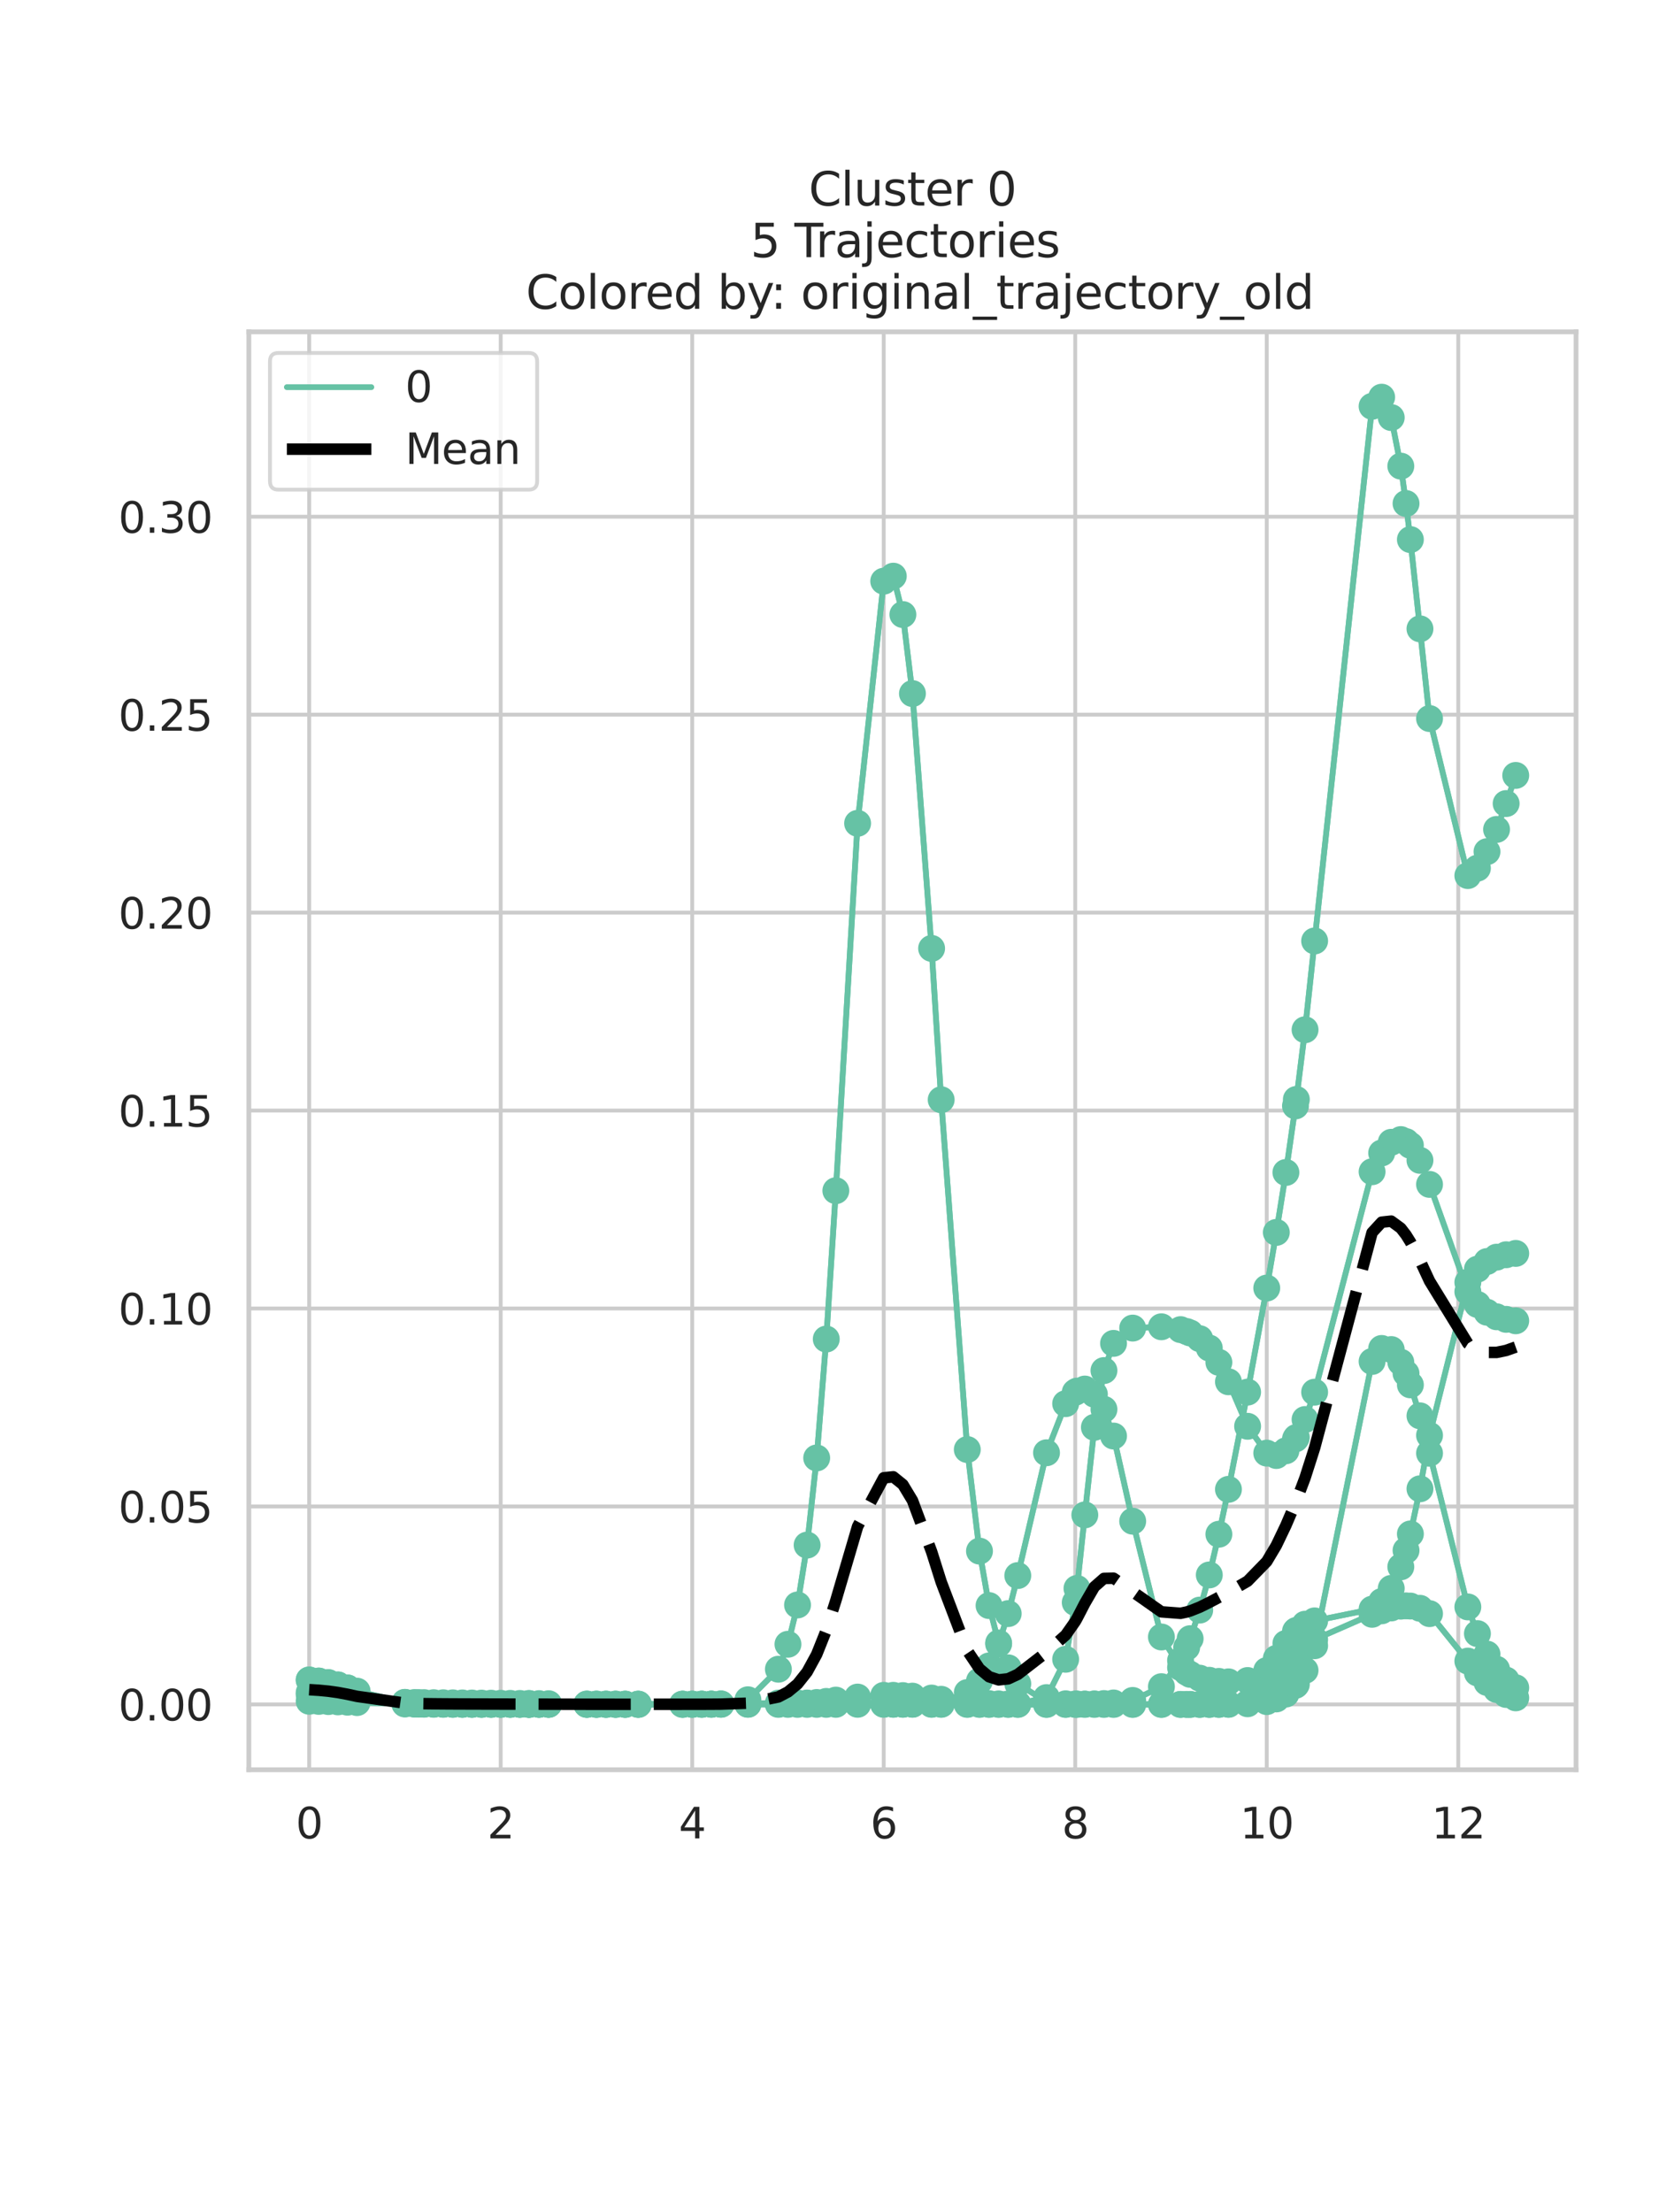 <?xml version="1.0" encoding="utf-8" standalone="no"?>
<!DOCTYPE svg PUBLIC "-//W3C//DTD SVG 1.1//EN"
  "http://www.w3.org/Graphics/SVG/1.1/DTD/svg11.dtd">
<svg xmlns:xlink="http://www.w3.org/1999/xlink" width="432pt" height="576pt" viewBox="0 0 432 576" xmlns="http://www.w3.org/2000/svg" version="1.1">
 <defs>
  <style type="text/css">*{stroke-linejoin: round; stroke-linecap: butt}</style>
 </defs>
 <g id="figure_1">
  <g id="patch_1">
   <path d="M 0 576 
L 432 576 
L 432 0 
L 0 0 
z
" style="fill: #ffffff"/>
  </g>
  <g id="axes_1">
   <g id="patch_2">
    <path d="M 64.8 460.8 
L 410.4 460.8 
L 410.4 86.4 
L 64.8 86.4 
z
" style="fill: #ffffff"/>
   </g>
   <g id="matplotlib.axis_1">
    <g id="xtick_1">
     <g id="line2d_1">
      <path d="M 80.509 460.8 
L 80.509 86.4 
" clip-path="url(#p39399319a4)" style="fill: none; stroke: #cccccc; stroke-linecap: round"/>
     </g>
     <g id="text_1">
      <!-- 0 -->
      <g style="fill: #262626" transform="translate(77.01 478.658)scale(0.11 -0.11)">
       <defs>
        <path id="DejaVuSans-30" d="M 2034 4250 
Q 1547 4250 1301 3770 
Q 1056 3291 1056 2328 
Q 1056 1369 1301 889 
Q 1547 409 2034 409 
Q 2525 409 2770 889 
Q 3016 1369 3016 2328 
Q 3016 3291 2770 3770 
Q 2525 4250 2034 4250 
z
M 2034 4750 
Q 2819 4750 3233 4129 
Q 3647 3509 3647 2328 
Q 3647 1150 3233 529 
Q 2819 -91 2034 -91 
Q 1250 -91 836 529 
Q 422 1150 422 2328 
Q 422 3509 836 4129 
Q 1250 4750 2034 4750 
z
" transform="scale(0.016)"/>
       </defs>
       <use xlink:href="#DejaVuSans-30"/>
      </g>
     </g>
    </g>
    <g id="xtick_2">
     <g id="line2d_2">
      <path d="M 130.379 460.8 
L 130.379 86.4 
" clip-path="url(#p39399319a4)" style="fill: none; stroke: #cccccc; stroke-linecap: round"/>
     </g>
     <g id="text_2">
      <!-- 2 -->
      <g style="fill: #262626" transform="translate(126.88 478.658)scale(0.11 -0.11)">
       <defs>
        <path id="DejaVuSans-32" d="M 1228 531 
L 3431 531 
L 3431 0 
L 469 0 
L 469 531 
Q 828 903 1448 1529 
Q 2069 2156 2228 2338 
Q 2531 2678 2651 2914 
Q 2772 3150 2772 3378 
Q 2772 3750 2511 3984 
Q 2250 4219 1831 4219 
Q 1534 4219 1204 4116 
Q 875 4013 500 3803 
L 500 4441 
Q 881 4594 1212 4672 
Q 1544 4750 1819 4750 
Q 2544 4750 2975 4387 
Q 3406 4025 3406 3419 
Q 3406 3131 3298 2873 
Q 3191 2616 2906 2266 
Q 2828 2175 2409 1742 
Q 1991 1309 1228 531 
z
" transform="scale(0.016)"/>
       </defs>
       <use xlink:href="#DejaVuSans-32"/>
      </g>
     </g>
    </g>
    <g id="xtick_3">
     <g id="line2d_3">
      <path d="M 180.249 460.8 
L 180.249 86.4 
" clip-path="url(#p39399319a4)" style="fill: none; stroke: #cccccc; stroke-linecap: round"/>
     </g>
     <g id="text_3">
      <!-- 4 -->
      <g style="fill: #262626" transform="translate(176.75 478.658)scale(0.11 -0.11)">
       <defs>
        <path id="DejaVuSans-34" d="M 2419 4116 
L 825 1625 
L 2419 1625 
L 2419 4116 
z
M 2253 4666 
L 3047 4666 
L 3047 1625 
L 3713 1625 
L 3713 1100 
L 3047 1100 
L 3047 0 
L 2419 0 
L 2419 1100 
L 313 1100 
L 313 1709 
L 2253 4666 
z
" transform="scale(0.016)"/>
       </defs>
       <use xlink:href="#DejaVuSans-34"/>
      </g>
     </g>
    </g>
    <g id="xtick_4">
     <g id="line2d_4">
      <path d="M 230.119 460.8 
L 230.119 86.4 
" clip-path="url(#p39399319a4)" style="fill: none; stroke: #cccccc; stroke-linecap: round"/>
     </g>
     <g id="text_4">
      <!-- 6 -->
      <g style="fill: #262626" transform="translate(226.62 478.658)scale(0.11 -0.11)">
       <defs>
        <path id="DejaVuSans-36" d="M 2113 2584 
Q 1688 2584 1439 2293 
Q 1191 2003 1191 1497 
Q 1191 994 1439 701 
Q 1688 409 2113 409 
Q 2538 409 2786 701 
Q 3034 994 3034 1497 
Q 3034 2003 2786 2293 
Q 2538 2584 2113 2584 
z
M 3366 4563 
L 3366 3988 
Q 3128 4100 2886 4159 
Q 2644 4219 2406 4219 
Q 1781 4219 1451 3797 
Q 1122 3375 1075 2522 
Q 1259 2794 1537 2939 
Q 1816 3084 2150 3084 
Q 2853 3084 3261 2657 
Q 3669 2231 3669 1497 
Q 3669 778 3244 343 
Q 2819 -91 2113 -91 
Q 1303 -91 875 529 
Q 447 1150 447 2328 
Q 447 3434 972 4092 
Q 1497 4750 2381 4750 
Q 2619 4750 2861 4703 
Q 3103 4656 3366 4563 
z
" transform="scale(0.016)"/>
       </defs>
       <use xlink:href="#DejaVuSans-36"/>
      </g>
     </g>
    </g>
    <g id="xtick_5">
     <g id="line2d_5">
      <path d="M 279.99 460.8 
L 279.99 86.4 
" clip-path="url(#p39399319a4)" style="fill: none; stroke: #cccccc; stroke-linecap: round"/>
     </g>
     <g id="text_5">
      <!-- 8 -->
      <g style="fill: #262626" transform="translate(276.49 478.658)scale(0.11 -0.11)">
       <defs>
        <path id="DejaVuSans-38" d="M 2034 2216 
Q 1584 2216 1326 1975 
Q 1069 1734 1069 1313 
Q 1069 891 1326 650 
Q 1584 409 2034 409 
Q 2484 409 2743 651 
Q 3003 894 3003 1313 
Q 3003 1734 2745 1975 
Q 2488 2216 2034 2216 
z
M 1403 2484 
Q 997 2584 770 2862 
Q 544 3141 544 3541 
Q 544 4100 942 4425 
Q 1341 4750 2034 4750 
Q 2731 4750 3128 4425 
Q 3525 4100 3525 3541 
Q 3525 3141 3298 2862 
Q 3072 2584 2669 2484 
Q 3125 2378 3379 2068 
Q 3634 1759 3634 1313 
Q 3634 634 3220 271 
Q 2806 -91 2034 -91 
Q 1263 -91 848 271 
Q 434 634 434 1313 
Q 434 1759 690 2068 
Q 947 2378 1403 2484 
z
M 1172 3481 
Q 1172 3119 1398 2916 
Q 1625 2713 2034 2713 
Q 2441 2713 2670 2916 
Q 2900 3119 2900 3481 
Q 2900 3844 2670 4047 
Q 2441 4250 2034 4250 
Q 1625 4250 1398 4047 
Q 1172 3844 1172 3481 
z
" transform="scale(0.016)"/>
       </defs>
       <use xlink:href="#DejaVuSans-38"/>
      </g>
     </g>
    </g>
    <g id="xtick_6">
     <g id="line2d_6">
      <path d="M 329.86 460.8 
L 329.86 86.4 
" clip-path="url(#p39399319a4)" style="fill: none; stroke: #cccccc; stroke-linecap: round"/>
     </g>
     <g id="text_6">
      <!-- 10 -->
      <g style="fill: #262626" transform="translate(322.861 478.658)scale(0.11 -0.11)">
       <defs>
        <path id="DejaVuSans-31" d="M 794 531 
L 1825 531 
L 1825 4091 
L 703 3866 
L 703 4441 
L 1819 4666 
L 2450 4666 
L 2450 531 
L 3481 531 
L 3481 0 
L 794 0 
L 794 531 
z
" transform="scale(0.016)"/>
       </defs>
       <use xlink:href="#DejaVuSans-31"/>
       <use xlink:href="#DejaVuSans-30" x="63.623"/>
      </g>
     </g>
    </g>
    <g id="xtick_7">
     <g id="line2d_7">
      <path d="M 379.73 460.8 
L 379.73 86.4 
" clip-path="url(#p39399319a4)" style="fill: none; stroke: #cccccc; stroke-linecap: round"/>
     </g>
     <g id="text_7">
      <!-- 12 -->
      <g style="fill: #262626" transform="translate(372.731 478.658)scale(0.11 -0.11)">
       <use xlink:href="#DejaVuSans-31"/>
       <use xlink:href="#DejaVuSans-32" x="63.623"/>
      </g>
     </g>
    </g>
   </g>
   <g id="matplotlib.axis_2">
    <g id="ytick_1">
     <g id="line2d_8">
      <path d="M 64.8 443.782 
L 410.4 443.782 
" clip-path="url(#p39399319a4)" style="fill: none; stroke: #cccccc; stroke-linecap: round"/>
     </g>
     <g id="text_8">
      <!-- 0.00 -->
      <g style="fill: #262626" transform="translate(30.808 447.961)scale(0.11 -0.11)">
       <defs>
        <path id="DejaVuSans-2e" d="M 684 794 
L 1344 794 
L 1344 0 
L 684 0 
L 684 794 
z
" transform="scale(0.016)"/>
       </defs>
       <use xlink:href="#DejaVuSans-30"/>
       <use xlink:href="#DejaVuSans-2e" x="63.623"/>
       <use xlink:href="#DejaVuSans-30" x="95.41"/>
       <use xlink:href="#DejaVuSans-30" x="159.033"/>
      </g>
     </g>
    </g>
    <g id="ytick_2">
     <g id="line2d_9">
      <path d="M 64.8 392.241 
L 410.4 392.241 
" clip-path="url(#p39399319a4)" style="fill: none; stroke: #cccccc; stroke-linecap: round"/>
     </g>
     <g id="text_9">
      <!-- 0.05 -->
      <g style="fill: #262626" transform="translate(30.808 396.42)scale(0.11 -0.11)">
       <defs>
        <path id="DejaVuSans-35" d="M 691 4666 
L 3169 4666 
L 3169 4134 
L 1269 4134 
L 1269 2991 
Q 1406 3038 1543 3061 
Q 1681 3084 1819 3084 
Q 2600 3084 3056 2656 
Q 3513 2228 3513 1497 
Q 3513 744 3044 326 
Q 2575 -91 1722 -91 
Q 1428 -91 1123 -41 
Q 819 9 494 109 
L 494 744 
Q 775 591 1075 516 
Q 1375 441 1709 441 
Q 2250 441 2565 725 
Q 2881 1009 2881 1497 
Q 2881 1984 2565 2268 
Q 2250 2553 1709 2553 
Q 1456 2553 1204 2497 
Q 953 2441 691 2322 
L 691 4666 
z
" transform="scale(0.016)"/>
       </defs>
       <use xlink:href="#DejaVuSans-30"/>
       <use xlink:href="#DejaVuSans-2e" x="63.623"/>
       <use xlink:href="#DejaVuSans-30" x="95.41"/>
       <use xlink:href="#DejaVuSans-35" x="159.033"/>
      </g>
     </g>
    </g>
    <g id="ytick_3">
     <g id="line2d_10">
      <path d="M 64.8 340.701 
L 410.4 340.701 
" clip-path="url(#p39399319a4)" style="fill: none; stroke: #cccccc; stroke-linecap: round"/>
     </g>
     <g id="text_10">
      <!-- 0.10 -->
      <g style="fill: #262626" transform="translate(30.808 344.88)scale(0.11 -0.11)">
       <use xlink:href="#DejaVuSans-30"/>
       <use xlink:href="#DejaVuSans-2e" x="63.623"/>
       <use xlink:href="#DejaVuSans-31" x="95.41"/>
       <use xlink:href="#DejaVuSans-30" x="159.033"/>
      </g>
     </g>
    </g>
    <g id="ytick_4">
     <g id="line2d_11">
      <path d="M 64.8 289.16 
L 410.4 289.16 
" clip-path="url(#p39399319a4)" style="fill: none; stroke: #cccccc; stroke-linecap: round"/>
     </g>
     <g id="text_11">
      <!-- 0.15 -->
      <g style="fill: #262626" transform="translate(30.808 293.339)scale(0.11 -0.11)">
       <use xlink:href="#DejaVuSans-30"/>
       <use xlink:href="#DejaVuSans-2e" x="63.623"/>
       <use xlink:href="#DejaVuSans-31" x="95.41"/>
       <use xlink:href="#DejaVuSans-35" x="159.033"/>
      </g>
     </g>
    </g>
    <g id="ytick_5">
     <g id="line2d_12">
      <path d="M 64.8 237.62 
L 410.4 237.62 
" clip-path="url(#p39399319a4)" style="fill: none; stroke: #cccccc; stroke-linecap: round"/>
     </g>
     <g id="text_12">
      <!-- 0.20 -->
      <g style="fill: #262626" transform="translate(30.808 241.799)scale(0.11 -0.11)">
       <use xlink:href="#DejaVuSans-30"/>
       <use xlink:href="#DejaVuSans-2e" x="63.623"/>
       <use xlink:href="#DejaVuSans-32" x="95.41"/>
       <use xlink:href="#DejaVuSans-30" x="159.033"/>
      </g>
     </g>
    </g>
    <g id="ytick_6">
     <g id="line2d_13">
      <path d="M 64.8 186.079 
L 410.4 186.079 
" clip-path="url(#p39399319a4)" style="fill: none; stroke: #cccccc; stroke-linecap: round"/>
     </g>
     <g id="text_13">
      <!-- 0.25 -->
      <g style="fill: #262626" transform="translate(30.808 190.258)scale(0.11 -0.11)">
       <use xlink:href="#DejaVuSans-30"/>
       <use xlink:href="#DejaVuSans-2e" x="63.623"/>
       <use xlink:href="#DejaVuSans-32" x="95.41"/>
       <use xlink:href="#DejaVuSans-35" x="159.033"/>
      </g>
     </g>
    </g>
    <g id="ytick_7">
     <g id="line2d_14">
      <path d="M 64.8 134.539 
L 410.4 134.539 
" clip-path="url(#p39399319a4)" style="fill: none; stroke: #cccccc; stroke-linecap: round"/>
     </g>
     <g id="text_14">
      <!-- 0.30 -->
      <g style="fill: #262626" transform="translate(30.808 138.718)scale(0.11 -0.11)">
       <defs>
        <path id="DejaVuSans-33" d="M 2597 2516 
Q 3050 2419 3304 2112 
Q 3559 1806 3559 1356 
Q 3559 666 3084 287 
Q 2609 -91 1734 -91 
Q 1441 -91 1130 -33 
Q 819 25 488 141 
L 488 750 
Q 750 597 1062 519 
Q 1375 441 1716 441 
Q 2309 441 2620 675 
Q 2931 909 2931 1356 
Q 2931 1769 2642 2001 
Q 2353 2234 1838 2234 
L 1294 2234 
L 1294 2753 
L 1863 2753 
Q 2328 2753 2575 2939 
Q 2822 3125 2822 3475 
Q 2822 3834 2567 4026 
Q 2313 4219 1838 4219 
Q 1578 4219 1281 4162 
Q 984 4106 628 3988 
L 628 4550 
Q 988 4650 1302 4700 
Q 1616 4750 1894 4750 
Q 2613 4750 3031 4423 
Q 3450 4097 3450 3541 
Q 3450 3153 3228 2886 
Q 3006 2619 2597 2516 
z
" transform="scale(0.016)"/>
       </defs>
       <use xlink:href="#DejaVuSans-30"/>
       <use xlink:href="#DejaVuSans-2e" x="63.623"/>
       <use xlink:href="#DejaVuSans-33" x="95.41"/>
       <use xlink:href="#DejaVuSans-30" x="159.033"/>
      </g>
     </g>
    </g>
   </g>
   <g id="line2d_15">
    <path d="M 80.509 441.216 
L 83.003 441.282 
L 85.496 441.397 
L 87.99 441.584 
L 90.483 441.857 
L 92.977 442.198 
L 105.444 443.249 
L 107.938 443.29 
L 109.071 443.303 
L 110.431 443.316 
L 112.925 443.336 
L 115.418 443.356 
L 117.912 443.377 
L 120.405 443.399 
L 122.899 443.422 
L 125.392 443.446 
L 127.886 443.469 
L 130.379 443.492 
L 132.873 443.513 
L 135.366 443.533 
L 137.633 443.551 
L 137.86 443.553 
L 140.353 443.573 
L 142.847 443.595 
L 152.821 443.674 
L 155.314 443.685 
L 157.808 443.691 
L 160.301 443.696 
L 162.795 443.699 
L 166.195 443.703 
L 177.756 443.714 
L 180.249 443.716 
L 182.743 443.719 
L 185.236 443.722 
L 187.73 443.727 
L 194.757 443.747 
L 202.691 443.769 
L 205.184 443.772 
L 207.678 443.774 
L 210.171 443.774 
L 212.665 443.772 
L 215.158 443.769 
L 217.652 443.764 
L 223.319 443.752 
L 230.119 443.743 
L 232.613 443.742 
L 235.106 443.743 
L 237.6 443.745 
L 242.587 443.753 
L 245.081 443.759 
L 251.881 443.773 
L 255.055 443.777 
L 257.548 443.779 
L 260.042 443.78 
L 262.535 443.78 
L 265.029 443.781 
L 272.509 443.774 
L 277.496 443.755 
L 279.99 443.735 
L 280.443 443.73 
L 282.483 443.701 
L 284.977 443.645 
L 287.47 443.554 
L 289.964 443.404 
L 294.951 442.746 
L 302.431 439.161 
L 307.418 432.336 
L 309.005 428.926 
L 309.912 426.663 
L 312.405 419.225 
L 314.899 410.074 
L 317.392 399.47 
L 319.886 387.785 
L 324.873 362.466 
L 329.86 335.372 
L 332.353 320.882 
L 334.847 305.278 
L 337.34 287.952 
L 337.567 286.266 
L 339.834 268.118 
L 342.327 244.998 
L 357.288 105.792 
L 359.782 103.418 
L 362.275 108.72 
L 364.769 121.367 
L 366.129 131.103 
L 367.262 140.493 
L 369.756 163.73 
L 372.249 187.088 
L 382.223 227.979 
L 384.717 226.045 
L 387.21 221.752 
L 389.704 215.959 
L 392.197 209.223 
L 394.691 201.897 
" clip-path="url(#p39399319a4)" style="fill: none; stroke: #66c2a5; stroke-width: 1.5; stroke-linecap: round"/>
   </g>
   <g id="line2d_16">
    <path d="M 80.509 441.216 
L 83.003 441.282 
L 85.496 441.397 
L 87.99 441.584 
L 90.483 441.857 
L 92.977 442.198 
L 105.444 443.249 
L 107.938 443.29 
L 109.071 443.303 
L 110.431 443.316 
L 112.925 443.336 
L 115.418 443.356 
L 117.912 443.377 
L 120.405 443.399 
L 122.899 443.422 
L 125.392 443.446 
L 127.886 443.469 
L 130.379 443.492 
L 132.873 443.513 
L 135.366 443.533 
L 137.633 443.551 
L 137.86 443.553 
L 140.353 443.573 
L 142.847 443.595 
L 152.821 443.674 
L 155.314 443.685 
L 157.808 443.691 
L 160.301 443.696 
L 162.795 443.699 
L 166.195 443.703 
L 177.756 443.714 
L 180.249 443.716 
L 182.743 443.719 
L 185.236 443.722 
L 187.73 443.727 
L 194.757 443.747 
L 202.691 443.769 
L 205.184 443.772 
L 207.678 443.774 
L 210.171 443.774 
L 212.665 443.772 
L 215.158 443.769 
L 217.652 443.764 
L 223.319 443.752 
L 230.119 443.743 
L 232.613 443.742 
L 235.106 443.743 
L 237.6 443.745 
L 242.587 443.753 
L 245.081 443.759 
L 251.881 443.773 
L 255.055 443.777 
L 257.548 443.779 
L 260.042 443.78 
L 262.535 443.78 
L 265.029 443.781 
L 272.509 443.774 
L 277.496 443.755 
L 279.99 443.735 
L 280.443 443.73 
L 282.483 443.701 
L 284.977 443.645 
L 287.47 443.554 
L 289.964 443.404 
L 294.951 442.746 
L 302.431 439.161 
L 307.418 432.336 
L 309.005 428.926 
L 309.912 426.663 
L 312.405 419.225 
L 314.899 410.074 
L 317.392 399.47 
L 319.886 387.785 
L 324.873 362.466 
L 329.86 335.372 
L 332.353 320.882 
L 334.847 305.278 
L 337.34 287.952 
L 337.567 286.266 
L 339.834 268.118 
L 342.327 244.998 
L 357.288 105.792 
L 359.782 103.418 
L 362.275 108.72 
L 364.769 121.367 
L 366.129 131.103 
L 367.262 140.493 
L 369.756 163.73 
L 372.249 187.088 
L 382.223 227.979 
L 384.717 226.045 
L 387.21 221.752 
L 389.704 215.959 
L 392.197 209.223 
L 394.691 201.897 
" clip-path="url(#p39399319a4)" style="fill: none; stroke: #66c2a5; stroke-width: 1.5; stroke-linecap: round"/>
    <defs>
     <path id="m679aca1f4c" d="M 0 3 
C 0.796 3 1.559 2.684 2.121 2.121 
C 2.684 1.559 3 0.796 3 0 
C 3 -0.796 2.684 -1.559 2.121 -2.121 
C 1.559 -2.684 0.796 -3 0 -3 
C -0.796 -3 -1.559 -2.684 -2.121 -2.121 
C -2.684 -1.559 -3 -0.796 -3 0 
C -3 0.796 -2.684 1.559 -2.121 2.121 
C -1.559 2.684 -0.796 3 0 3 
z
" style="stroke: #66c2a5"/>
    </defs>
    <g clip-path="url(#p39399319a4)">
     <use xlink:href="#m679aca1f4c" x="80.509" y="441.216" style="fill: #66c2a5; stroke: #66c2a5"/>
     <use xlink:href="#m679aca1f4c" x="83.003" y="441.282" style="fill: #66c2a5; stroke: #66c2a5"/>
     <use xlink:href="#m679aca1f4c" x="85.496" y="441.397" style="fill: #66c2a5; stroke: #66c2a5"/>
     <use xlink:href="#m679aca1f4c" x="87.99" y="441.584" style="fill: #66c2a5; stroke: #66c2a5"/>
     <use xlink:href="#m679aca1f4c" x="90.483" y="441.857" style="fill: #66c2a5; stroke: #66c2a5"/>
     <use xlink:href="#m679aca1f4c" x="92.977" y="442.198" style="fill: #66c2a5; stroke: #66c2a5"/>
     <use xlink:href="#m679aca1f4c" x="105.444" y="443.249" style="fill: #66c2a5; stroke: #66c2a5"/>
     <use xlink:href="#m679aca1f4c" x="107.938" y="443.29" style="fill: #66c2a5; stroke: #66c2a5"/>
     <use xlink:href="#m679aca1f4c" x="109.071" y="443.303" style="fill: #66c2a5; stroke: #66c2a5"/>
     <use xlink:href="#m679aca1f4c" x="110.431" y="443.316" style="fill: #66c2a5; stroke: #66c2a5"/>
     <use xlink:href="#m679aca1f4c" x="112.925" y="443.336" style="fill: #66c2a5; stroke: #66c2a5"/>
     <use xlink:href="#m679aca1f4c" x="115.418" y="443.356" style="fill: #66c2a5; stroke: #66c2a5"/>
     <use xlink:href="#m679aca1f4c" x="117.912" y="443.377" style="fill: #66c2a5; stroke: #66c2a5"/>
     <use xlink:href="#m679aca1f4c" x="120.405" y="443.399" style="fill: #66c2a5; stroke: #66c2a5"/>
     <use xlink:href="#m679aca1f4c" x="122.899" y="443.422" style="fill: #66c2a5; stroke: #66c2a5"/>
     <use xlink:href="#m679aca1f4c" x="125.392" y="443.446" style="fill: #66c2a5; stroke: #66c2a5"/>
     <use xlink:href="#m679aca1f4c" x="127.886" y="443.469" style="fill: #66c2a5; stroke: #66c2a5"/>
     <use xlink:href="#m679aca1f4c" x="130.379" y="443.492" style="fill: #66c2a5; stroke: #66c2a5"/>
     <use xlink:href="#m679aca1f4c" x="132.873" y="443.513" style="fill: #66c2a5; stroke: #66c2a5"/>
     <use xlink:href="#m679aca1f4c" x="135.366" y="443.533" style="fill: #66c2a5; stroke: #66c2a5"/>
     <use xlink:href="#m679aca1f4c" x="137.633" y="443.551" style="fill: #66c2a5; stroke: #66c2a5"/>
     <use xlink:href="#m679aca1f4c" x="137.86" y="443.553" style="fill: #66c2a5; stroke: #66c2a5"/>
     <use xlink:href="#m679aca1f4c" x="140.353" y="443.573" style="fill: #66c2a5; stroke: #66c2a5"/>
     <use xlink:href="#m679aca1f4c" x="142.847" y="443.595" style="fill: #66c2a5; stroke: #66c2a5"/>
     <use xlink:href="#m679aca1f4c" x="152.821" y="443.674" style="fill: #66c2a5; stroke: #66c2a5"/>
     <use xlink:href="#m679aca1f4c" x="155.314" y="443.685" style="fill: #66c2a5; stroke: #66c2a5"/>
     <use xlink:href="#m679aca1f4c" x="157.808" y="443.691" style="fill: #66c2a5; stroke: #66c2a5"/>
     <use xlink:href="#m679aca1f4c" x="160.301" y="443.696" style="fill: #66c2a5; stroke: #66c2a5"/>
     <use xlink:href="#m679aca1f4c" x="162.795" y="443.699" style="fill: #66c2a5; stroke: #66c2a5"/>
     <use xlink:href="#m679aca1f4c" x="166.195" y="443.703" style="fill: #66c2a5; stroke: #66c2a5"/>
     <use xlink:href="#m679aca1f4c" x="177.756" y="443.714" style="fill: #66c2a5; stroke: #66c2a5"/>
     <use xlink:href="#m679aca1f4c" x="180.249" y="443.716" style="fill: #66c2a5; stroke: #66c2a5"/>
     <use xlink:href="#m679aca1f4c" x="182.743" y="443.719" style="fill: #66c2a5; stroke: #66c2a5"/>
     <use xlink:href="#m679aca1f4c" x="185.236" y="443.722" style="fill: #66c2a5; stroke: #66c2a5"/>
     <use xlink:href="#m679aca1f4c" x="187.73" y="443.727" style="fill: #66c2a5; stroke: #66c2a5"/>
     <use xlink:href="#m679aca1f4c" x="194.757" y="443.747" style="fill: #66c2a5; stroke: #66c2a5"/>
     <use xlink:href="#m679aca1f4c" x="202.691" y="443.769" style="fill: #66c2a5; stroke: #66c2a5"/>
     <use xlink:href="#m679aca1f4c" x="205.184" y="443.772" style="fill: #66c2a5; stroke: #66c2a5"/>
     <use xlink:href="#m679aca1f4c" x="207.678" y="443.774" style="fill: #66c2a5; stroke: #66c2a5"/>
     <use xlink:href="#m679aca1f4c" x="210.171" y="443.774" style="fill: #66c2a5; stroke: #66c2a5"/>
     <use xlink:href="#m679aca1f4c" x="212.665" y="443.772" style="fill: #66c2a5; stroke: #66c2a5"/>
     <use xlink:href="#m679aca1f4c" x="215.158" y="443.769" style="fill: #66c2a5; stroke: #66c2a5"/>
     <use xlink:href="#m679aca1f4c" x="217.652" y="443.764" style="fill: #66c2a5; stroke: #66c2a5"/>
     <use xlink:href="#m679aca1f4c" x="223.319" y="443.752" style="fill: #66c2a5; stroke: #66c2a5"/>
     <use xlink:href="#m679aca1f4c" x="230.119" y="443.743" style="fill: #66c2a5; stroke: #66c2a5"/>
     <use xlink:href="#m679aca1f4c" x="232.613" y="443.742" style="fill: #66c2a5; stroke: #66c2a5"/>
     <use xlink:href="#m679aca1f4c" x="235.106" y="443.743" style="fill: #66c2a5; stroke: #66c2a5"/>
     <use xlink:href="#m679aca1f4c" x="237.6" y="443.745" style="fill: #66c2a5; stroke: #66c2a5"/>
     <use xlink:href="#m679aca1f4c" x="242.587" y="443.753" style="fill: #66c2a5; stroke: #66c2a5"/>
     <use xlink:href="#m679aca1f4c" x="245.081" y="443.759" style="fill: #66c2a5; stroke: #66c2a5"/>
     <use xlink:href="#m679aca1f4c" x="251.881" y="443.773" style="fill: #66c2a5; stroke: #66c2a5"/>
     <use xlink:href="#m679aca1f4c" x="255.055" y="443.777" style="fill: #66c2a5; stroke: #66c2a5"/>
     <use xlink:href="#m679aca1f4c" x="257.548" y="443.779" style="fill: #66c2a5; stroke: #66c2a5"/>
     <use xlink:href="#m679aca1f4c" x="260.042" y="443.78" style="fill: #66c2a5; stroke: #66c2a5"/>
     <use xlink:href="#m679aca1f4c" x="262.535" y="443.78" style="fill: #66c2a5; stroke: #66c2a5"/>
     <use xlink:href="#m679aca1f4c" x="265.029" y="443.781" style="fill: #66c2a5; stroke: #66c2a5"/>
     <use xlink:href="#m679aca1f4c" x="272.509" y="443.774" style="fill: #66c2a5; stroke: #66c2a5"/>
     <use xlink:href="#m679aca1f4c" x="277.496" y="443.755" style="fill: #66c2a5; stroke: #66c2a5"/>
     <use xlink:href="#m679aca1f4c" x="279.99" y="443.735" style="fill: #66c2a5; stroke: #66c2a5"/>
     <use xlink:href="#m679aca1f4c" x="280.443" y="443.73" style="fill: #66c2a5; stroke: #66c2a5"/>
     <use xlink:href="#m679aca1f4c" x="282.483" y="443.701" style="fill: #66c2a5; stroke: #66c2a5"/>
     <use xlink:href="#m679aca1f4c" x="284.977" y="443.645" style="fill: #66c2a5; stroke: #66c2a5"/>
     <use xlink:href="#m679aca1f4c" x="287.47" y="443.554" style="fill: #66c2a5; stroke: #66c2a5"/>
     <use xlink:href="#m679aca1f4c" x="289.964" y="443.404" style="fill: #66c2a5; stroke: #66c2a5"/>
     <use xlink:href="#m679aca1f4c" x="294.951" y="442.746" style="fill: #66c2a5; stroke: #66c2a5"/>
     <use xlink:href="#m679aca1f4c" x="302.431" y="439.161" style="fill: #66c2a5; stroke: #66c2a5"/>
     <use xlink:href="#m679aca1f4c" x="307.418" y="432.336" style="fill: #66c2a5; stroke: #66c2a5"/>
     <use xlink:href="#m679aca1f4c" x="309.005" y="428.926" style="fill: #66c2a5; stroke: #66c2a5"/>
     <use xlink:href="#m679aca1f4c" x="309.912" y="426.663" style="fill: #66c2a5; stroke: #66c2a5"/>
     <use xlink:href="#m679aca1f4c" x="312.405" y="419.225" style="fill: #66c2a5; stroke: #66c2a5"/>
     <use xlink:href="#m679aca1f4c" x="314.899" y="410.074" style="fill: #66c2a5; stroke: #66c2a5"/>
     <use xlink:href="#m679aca1f4c" x="317.392" y="399.47" style="fill: #66c2a5; stroke: #66c2a5"/>
     <use xlink:href="#m679aca1f4c" x="319.886" y="387.785" style="fill: #66c2a5; stroke: #66c2a5"/>
     <use xlink:href="#m679aca1f4c" x="324.873" y="362.466" style="fill: #66c2a5; stroke: #66c2a5"/>
     <use xlink:href="#m679aca1f4c" x="329.86" y="335.372" style="fill: #66c2a5; stroke: #66c2a5"/>
     <use xlink:href="#m679aca1f4c" x="332.353" y="320.882" style="fill: #66c2a5; stroke: #66c2a5"/>
     <use xlink:href="#m679aca1f4c" x="334.847" y="305.278" style="fill: #66c2a5; stroke: #66c2a5"/>
     <use xlink:href="#m679aca1f4c" x="337.34" y="287.952" style="fill: #66c2a5; stroke: #66c2a5"/>
     <use xlink:href="#m679aca1f4c" x="337.567" y="286.266" style="fill: #66c2a5; stroke: #66c2a5"/>
     <use xlink:href="#m679aca1f4c" x="339.834" y="268.118" style="fill: #66c2a5; stroke: #66c2a5"/>
     <use xlink:href="#m679aca1f4c" x="342.327" y="244.998" style="fill: #66c2a5; stroke: #66c2a5"/>
     <use xlink:href="#m679aca1f4c" x="357.288" y="105.792" style="fill: #66c2a5; stroke: #66c2a5"/>
     <use xlink:href="#m679aca1f4c" x="359.782" y="103.418" style="fill: #66c2a5; stroke: #66c2a5"/>
     <use xlink:href="#m679aca1f4c" x="362.275" y="108.72" style="fill: #66c2a5; stroke: #66c2a5"/>
     <use xlink:href="#m679aca1f4c" x="364.769" y="121.367" style="fill: #66c2a5; stroke: #66c2a5"/>
     <use xlink:href="#m679aca1f4c" x="366.129" y="131.103" style="fill: #66c2a5; stroke: #66c2a5"/>
     <use xlink:href="#m679aca1f4c" x="367.262" y="140.493" style="fill: #66c2a5; stroke: #66c2a5"/>
     <use xlink:href="#m679aca1f4c" x="369.756" y="163.73" style="fill: #66c2a5; stroke: #66c2a5"/>
     <use xlink:href="#m679aca1f4c" x="372.249" y="187.088" style="fill: #66c2a5; stroke: #66c2a5"/>
     <use xlink:href="#m679aca1f4c" x="382.223" y="227.979" style="fill: #66c2a5; stroke: #66c2a5"/>
     <use xlink:href="#m679aca1f4c" x="384.717" y="226.045" style="fill: #66c2a5; stroke: #66c2a5"/>
     <use xlink:href="#m679aca1f4c" x="387.21" y="221.752" style="fill: #66c2a5; stroke: #66c2a5"/>
     <use xlink:href="#m679aca1f4c" x="389.704" y="215.959" style="fill: #66c2a5; stroke: #66c2a5"/>
     <use xlink:href="#m679aca1f4c" x="392.197" y="209.223" style="fill: #66c2a5; stroke: #66c2a5"/>
     <use xlink:href="#m679aca1f4c" x="394.691" y="201.897" style="fill: #66c2a5; stroke: #66c2a5"/>
    </g>
   </g>
   <g id="line2d_17">
    <path d="M 80.509 437.406 
L 83.003 437.705 
L 85.496 438.141 
L 87.99 438.738 
L 90.483 439.488 
L 92.977 440.333 
L 105.444 443.262 
L 107.938 443.459 
L 109.071 443.524 
L 110.431 443.585 
L 112.925 443.665 
L 115.418 443.714 
L 117.912 443.745 
L 120.405 443.763 
L 122.899 443.773 
L 125.392 443.777 
L 127.886 443.778 
L 130.379 443.778 
L 132.873 443.777 
L 135.366 443.775 
L 137.633 443.772 
L 137.86 443.772 
L 140.353 443.769 
L 142.847 443.765 
L 152.821 443.746 
L 155.314 443.743 
L 157.808 443.741 
L 160.301 443.74 
L 162.795 443.742 
L 166.195 443.747 
L 177.756 443.762 
L 180.249 443.758 
L 182.743 443.747 
L 185.236 443.728 
L 187.73 443.698 
L 194.757 443.554 
L 202.691 443.424 
L 205.184 443.41 
L 207.678 443.409 
L 210.171 443.42 
L 212.665 443.442 
L 215.158 443.476 
L 217.652 443.521 
L 223.319 443.638 
L 230.119 443.729 
L 232.613 443.74 
L 235.106 443.736 
L 237.6 443.709 
L 242.587 443.495 
L 245.081 443.207 
L 251.881 440.69 
L 255.055 437.663 
L 257.548 433.759 
L 260.042 428.019 
L 262.535 420.136 
L 265.029 410.235 
L 272.509 378.261 
L 277.496 365.473 
L 279.99 362.511 
L 280.443 362.201 
L 282.483 361.666 
L 284.977 363.024 
L 287.47 366.95 
L 289.964 373.906 
L 294.951 396.08 
L 302.431 426.225 
L 307.418 434.195 
L 309.005 435.423 
L 309.912 435.952 
L 312.405 436.947 
L 314.899 437.498 
L 317.392 437.786 
L 319.886 437.903 
L 324.873 437.56 
L 329.86 434.95 
L 332.353 431.795 
L 334.847 427.905 
L 337.34 424.734 
L 337.567 424.514 
L 339.834 422.902 
L 342.327 422.029 
L 357.288 418.978 
L 359.782 416.986 
L 362.275 413.568 
L 364.769 407.958 
L 366.129 403.687 
L 367.262 399.391 
L 369.756 387.645 
L 372.249 373.721 
L 382.223 333.874 
L 384.717 330.456 
L 387.21 328.465 
L 389.704 327.335 
L 392.197 326.703 
L 394.691 326.353 
" clip-path="url(#p39399319a4)" style="fill: none; stroke: #66c2a5; stroke-width: 1.5; stroke-linecap: round"/>
   </g>
   <g id="line2d_18">
    <path d="M 80.509 437.406 
L 83.003 437.705 
L 85.496 438.141 
L 87.99 438.738 
L 90.483 439.488 
L 92.977 440.333 
L 105.444 443.262 
L 107.938 443.459 
L 109.071 443.524 
L 110.431 443.585 
L 112.925 443.665 
L 115.418 443.714 
L 117.912 443.745 
L 120.405 443.763 
L 122.899 443.773 
L 125.392 443.777 
L 127.886 443.778 
L 130.379 443.778 
L 132.873 443.777 
L 135.366 443.775 
L 137.633 443.772 
L 137.86 443.772 
L 140.353 443.769 
L 142.847 443.765 
L 152.821 443.746 
L 155.314 443.743 
L 157.808 443.741 
L 160.301 443.74 
L 162.795 443.742 
L 166.195 443.747 
L 177.756 443.762 
L 180.249 443.758 
L 182.743 443.747 
L 185.236 443.728 
L 187.73 443.698 
L 194.757 443.554 
L 202.691 443.424 
L 205.184 443.41 
L 207.678 443.409 
L 210.171 443.42 
L 212.665 443.442 
L 215.158 443.476 
L 217.652 443.521 
L 223.319 443.638 
L 230.119 443.729 
L 232.613 443.74 
L 235.106 443.736 
L 237.6 443.709 
L 242.587 443.495 
L 245.081 443.207 
L 251.881 440.69 
L 255.055 437.663 
L 257.548 433.759 
L 260.042 428.019 
L 262.535 420.136 
L 265.029 410.235 
L 272.509 378.261 
L 277.496 365.473 
L 279.99 362.511 
L 280.443 362.201 
L 282.483 361.666 
L 284.977 363.024 
L 287.47 366.95 
L 289.964 373.906 
L 294.951 396.08 
L 302.431 426.225 
L 307.418 434.195 
L 309.005 435.423 
L 309.912 435.952 
L 312.405 436.947 
L 314.899 437.498 
L 317.392 437.786 
L 319.886 437.903 
L 324.873 437.56 
L 329.86 434.95 
L 332.353 431.795 
L 334.847 427.905 
L 337.34 424.734 
L 337.567 424.514 
L 339.834 422.902 
L 342.327 422.029 
L 357.288 418.978 
L 359.782 416.986 
L 362.275 413.568 
L 364.769 407.958 
L 366.129 403.687 
L 367.262 399.391 
L 369.756 387.645 
L 372.249 373.721 
L 382.223 333.874 
L 384.717 330.456 
L 387.21 328.465 
L 389.704 327.335 
L 392.197 326.703 
L 394.691 326.353 
" clip-path="url(#p39399319a4)" style="fill: none; stroke: #66c2a5; stroke-width: 1.5; stroke-linecap: round"/>
    <g clip-path="url(#p39399319a4)">
     <use xlink:href="#m679aca1f4c" x="80.509" y="437.406" style="fill: #66c2a5; stroke: #66c2a5"/>
     <use xlink:href="#m679aca1f4c" x="83.003" y="437.705" style="fill: #66c2a5; stroke: #66c2a5"/>
     <use xlink:href="#m679aca1f4c" x="85.496" y="438.141" style="fill: #66c2a5; stroke: #66c2a5"/>
     <use xlink:href="#m679aca1f4c" x="87.99" y="438.738" style="fill: #66c2a5; stroke: #66c2a5"/>
     <use xlink:href="#m679aca1f4c" x="90.483" y="439.488" style="fill: #66c2a5; stroke: #66c2a5"/>
     <use xlink:href="#m679aca1f4c" x="92.977" y="440.333" style="fill: #66c2a5; stroke: #66c2a5"/>
     <use xlink:href="#m679aca1f4c" x="105.444" y="443.262" style="fill: #66c2a5; stroke: #66c2a5"/>
     <use xlink:href="#m679aca1f4c" x="107.938" y="443.459" style="fill: #66c2a5; stroke: #66c2a5"/>
     <use xlink:href="#m679aca1f4c" x="109.071" y="443.524" style="fill: #66c2a5; stroke: #66c2a5"/>
     <use xlink:href="#m679aca1f4c" x="110.431" y="443.585" style="fill: #66c2a5; stroke: #66c2a5"/>
     <use xlink:href="#m679aca1f4c" x="112.925" y="443.665" style="fill: #66c2a5; stroke: #66c2a5"/>
     <use xlink:href="#m679aca1f4c" x="115.418" y="443.714" style="fill: #66c2a5; stroke: #66c2a5"/>
     <use xlink:href="#m679aca1f4c" x="117.912" y="443.745" style="fill: #66c2a5; stroke: #66c2a5"/>
     <use xlink:href="#m679aca1f4c" x="120.405" y="443.763" style="fill: #66c2a5; stroke: #66c2a5"/>
     <use xlink:href="#m679aca1f4c" x="122.899" y="443.773" style="fill: #66c2a5; stroke: #66c2a5"/>
     <use xlink:href="#m679aca1f4c" x="125.392" y="443.777" style="fill: #66c2a5; stroke: #66c2a5"/>
     <use xlink:href="#m679aca1f4c" x="127.886" y="443.778" style="fill: #66c2a5; stroke: #66c2a5"/>
     <use xlink:href="#m679aca1f4c" x="130.379" y="443.778" style="fill: #66c2a5; stroke: #66c2a5"/>
     <use xlink:href="#m679aca1f4c" x="132.873" y="443.777" style="fill: #66c2a5; stroke: #66c2a5"/>
     <use xlink:href="#m679aca1f4c" x="135.366" y="443.775" style="fill: #66c2a5; stroke: #66c2a5"/>
     <use xlink:href="#m679aca1f4c" x="137.633" y="443.772" style="fill: #66c2a5; stroke: #66c2a5"/>
     <use xlink:href="#m679aca1f4c" x="137.86" y="443.772" style="fill: #66c2a5; stroke: #66c2a5"/>
     <use xlink:href="#m679aca1f4c" x="140.353" y="443.769" style="fill: #66c2a5; stroke: #66c2a5"/>
     <use xlink:href="#m679aca1f4c" x="142.847" y="443.765" style="fill: #66c2a5; stroke: #66c2a5"/>
     <use xlink:href="#m679aca1f4c" x="152.821" y="443.746" style="fill: #66c2a5; stroke: #66c2a5"/>
     <use xlink:href="#m679aca1f4c" x="155.314" y="443.743" style="fill: #66c2a5; stroke: #66c2a5"/>
     <use xlink:href="#m679aca1f4c" x="157.808" y="443.741" style="fill: #66c2a5; stroke: #66c2a5"/>
     <use xlink:href="#m679aca1f4c" x="160.301" y="443.74" style="fill: #66c2a5; stroke: #66c2a5"/>
     <use xlink:href="#m679aca1f4c" x="162.795" y="443.742" style="fill: #66c2a5; stroke: #66c2a5"/>
     <use xlink:href="#m679aca1f4c" x="166.195" y="443.747" style="fill: #66c2a5; stroke: #66c2a5"/>
     <use xlink:href="#m679aca1f4c" x="177.756" y="443.762" style="fill: #66c2a5; stroke: #66c2a5"/>
     <use xlink:href="#m679aca1f4c" x="180.249" y="443.758" style="fill: #66c2a5; stroke: #66c2a5"/>
     <use xlink:href="#m679aca1f4c" x="182.743" y="443.747" style="fill: #66c2a5; stroke: #66c2a5"/>
     <use xlink:href="#m679aca1f4c" x="185.236" y="443.728" style="fill: #66c2a5; stroke: #66c2a5"/>
     <use xlink:href="#m679aca1f4c" x="187.73" y="443.698" style="fill: #66c2a5; stroke: #66c2a5"/>
     <use xlink:href="#m679aca1f4c" x="194.757" y="443.554" style="fill: #66c2a5; stroke: #66c2a5"/>
     <use xlink:href="#m679aca1f4c" x="202.691" y="443.424" style="fill: #66c2a5; stroke: #66c2a5"/>
     <use xlink:href="#m679aca1f4c" x="205.184" y="443.41" style="fill: #66c2a5; stroke: #66c2a5"/>
     <use xlink:href="#m679aca1f4c" x="207.678" y="443.409" style="fill: #66c2a5; stroke: #66c2a5"/>
     <use xlink:href="#m679aca1f4c" x="210.171" y="443.42" style="fill: #66c2a5; stroke: #66c2a5"/>
     <use xlink:href="#m679aca1f4c" x="212.665" y="443.442" style="fill: #66c2a5; stroke: #66c2a5"/>
     <use xlink:href="#m679aca1f4c" x="215.158" y="443.476" style="fill: #66c2a5; stroke: #66c2a5"/>
     <use xlink:href="#m679aca1f4c" x="217.652" y="443.521" style="fill: #66c2a5; stroke: #66c2a5"/>
     <use xlink:href="#m679aca1f4c" x="223.319" y="443.638" style="fill: #66c2a5; stroke: #66c2a5"/>
     <use xlink:href="#m679aca1f4c" x="230.119" y="443.729" style="fill: #66c2a5; stroke: #66c2a5"/>
     <use xlink:href="#m679aca1f4c" x="232.613" y="443.74" style="fill: #66c2a5; stroke: #66c2a5"/>
     <use xlink:href="#m679aca1f4c" x="235.106" y="443.736" style="fill: #66c2a5; stroke: #66c2a5"/>
     <use xlink:href="#m679aca1f4c" x="237.6" y="443.709" style="fill: #66c2a5; stroke: #66c2a5"/>
     <use xlink:href="#m679aca1f4c" x="242.587" y="443.495" style="fill: #66c2a5; stroke: #66c2a5"/>
     <use xlink:href="#m679aca1f4c" x="245.081" y="443.207" style="fill: #66c2a5; stroke: #66c2a5"/>
     <use xlink:href="#m679aca1f4c" x="251.881" y="440.69" style="fill: #66c2a5; stroke: #66c2a5"/>
     <use xlink:href="#m679aca1f4c" x="255.055" y="437.663" style="fill: #66c2a5; stroke: #66c2a5"/>
     <use xlink:href="#m679aca1f4c" x="257.548" y="433.759" style="fill: #66c2a5; stroke: #66c2a5"/>
     <use xlink:href="#m679aca1f4c" x="260.042" y="428.019" style="fill: #66c2a5; stroke: #66c2a5"/>
     <use xlink:href="#m679aca1f4c" x="262.535" y="420.136" style="fill: #66c2a5; stroke: #66c2a5"/>
     <use xlink:href="#m679aca1f4c" x="265.029" y="410.235" style="fill: #66c2a5; stroke: #66c2a5"/>
     <use xlink:href="#m679aca1f4c" x="272.509" y="378.261" style="fill: #66c2a5; stroke: #66c2a5"/>
     <use xlink:href="#m679aca1f4c" x="277.496" y="365.473" style="fill: #66c2a5; stroke: #66c2a5"/>
     <use xlink:href="#m679aca1f4c" x="279.99" y="362.511" style="fill: #66c2a5; stroke: #66c2a5"/>
     <use xlink:href="#m679aca1f4c" x="280.443" y="362.201" style="fill: #66c2a5; stroke: #66c2a5"/>
     <use xlink:href="#m679aca1f4c" x="282.483" y="361.666" style="fill: #66c2a5; stroke: #66c2a5"/>
     <use xlink:href="#m679aca1f4c" x="284.977" y="363.024" style="fill: #66c2a5; stroke: #66c2a5"/>
     <use xlink:href="#m679aca1f4c" x="287.47" y="366.95" style="fill: #66c2a5; stroke: #66c2a5"/>
     <use xlink:href="#m679aca1f4c" x="289.964" y="373.906" style="fill: #66c2a5; stroke: #66c2a5"/>
     <use xlink:href="#m679aca1f4c" x="294.951" y="396.08" style="fill: #66c2a5; stroke: #66c2a5"/>
     <use xlink:href="#m679aca1f4c" x="302.431" y="426.225" style="fill: #66c2a5; stroke: #66c2a5"/>
     <use xlink:href="#m679aca1f4c" x="307.418" y="434.195" style="fill: #66c2a5; stroke: #66c2a5"/>
     <use xlink:href="#m679aca1f4c" x="309.005" y="435.423" style="fill: #66c2a5; stroke: #66c2a5"/>
     <use xlink:href="#m679aca1f4c" x="309.912" y="435.952" style="fill: #66c2a5; stroke: #66c2a5"/>
     <use xlink:href="#m679aca1f4c" x="312.405" y="436.947" style="fill: #66c2a5; stroke: #66c2a5"/>
     <use xlink:href="#m679aca1f4c" x="314.899" y="437.498" style="fill: #66c2a5; stroke: #66c2a5"/>
     <use xlink:href="#m679aca1f4c" x="317.392" y="437.786" style="fill: #66c2a5; stroke: #66c2a5"/>
     <use xlink:href="#m679aca1f4c" x="319.886" y="437.903" style="fill: #66c2a5; stroke: #66c2a5"/>
     <use xlink:href="#m679aca1f4c" x="324.873" y="437.56" style="fill: #66c2a5; stroke: #66c2a5"/>
     <use xlink:href="#m679aca1f4c" x="329.86" y="434.95" style="fill: #66c2a5; stroke: #66c2a5"/>
     <use xlink:href="#m679aca1f4c" x="332.353" y="431.795" style="fill: #66c2a5; stroke: #66c2a5"/>
     <use xlink:href="#m679aca1f4c" x="334.847" y="427.905" style="fill: #66c2a5; stroke: #66c2a5"/>
     <use xlink:href="#m679aca1f4c" x="337.34" y="424.734" style="fill: #66c2a5; stroke: #66c2a5"/>
     <use xlink:href="#m679aca1f4c" x="337.567" y="424.514" style="fill: #66c2a5; stroke: #66c2a5"/>
     <use xlink:href="#m679aca1f4c" x="339.834" y="422.902" style="fill: #66c2a5; stroke: #66c2a5"/>
     <use xlink:href="#m679aca1f4c" x="342.327" y="422.029" style="fill: #66c2a5; stroke: #66c2a5"/>
     <use xlink:href="#m679aca1f4c" x="357.288" y="418.978" style="fill: #66c2a5; stroke: #66c2a5"/>
     <use xlink:href="#m679aca1f4c" x="359.782" y="416.986" style="fill: #66c2a5; stroke: #66c2a5"/>
     <use xlink:href="#m679aca1f4c" x="362.275" y="413.568" style="fill: #66c2a5; stroke: #66c2a5"/>
     <use xlink:href="#m679aca1f4c" x="364.769" y="407.958" style="fill: #66c2a5; stroke: #66c2a5"/>
     <use xlink:href="#m679aca1f4c" x="366.129" y="403.687" style="fill: #66c2a5; stroke: #66c2a5"/>
     <use xlink:href="#m679aca1f4c" x="367.262" y="399.391" style="fill: #66c2a5; stroke: #66c2a5"/>
     <use xlink:href="#m679aca1f4c" x="369.756" y="387.645" style="fill: #66c2a5; stroke: #66c2a5"/>
     <use xlink:href="#m679aca1f4c" x="372.249" y="373.721" style="fill: #66c2a5; stroke: #66c2a5"/>
     <use xlink:href="#m679aca1f4c" x="382.223" y="333.874" style="fill: #66c2a5; stroke: #66c2a5"/>
     <use xlink:href="#m679aca1f4c" x="384.717" y="330.456" style="fill: #66c2a5; stroke: #66c2a5"/>
     <use xlink:href="#m679aca1f4c" x="387.21" y="328.465" style="fill: #66c2a5; stroke: #66c2a5"/>
     <use xlink:href="#m679aca1f4c" x="389.704" y="327.335" style="fill: #66c2a5; stroke: #66c2a5"/>
     <use xlink:href="#m679aca1f4c" x="392.197" y="326.703" style="fill: #66c2a5; stroke: #66c2a5"/>
     <use xlink:href="#m679aca1f4c" x="394.691" y="326.353" style="fill: #66c2a5; stroke: #66c2a5"/>
    </g>
   </g>
   <g id="line2d_19">
    <path d="M 80.509 440.684 
L 83.003 440.806 
L 85.496 441.001 
L 87.99 441.293 
L 90.483 441.689 
L 92.977 442.156 
L 105.444 443.63 
L 107.938 443.696 
L 109.071 443.715 
L 110.431 443.731 
L 112.925 443.749 
L 115.418 443.755 
L 117.912 443.756 
L 120.405 443.753 
L 122.899 443.749 
L 125.392 443.745 
L 127.886 443.742 
L 130.379 443.742 
L 132.873 443.743 
L 135.366 443.746 
L 137.633 443.75 
L 137.86 443.751 
L 140.353 443.756 
L 142.847 443.761 
L 152.821 443.775 
L 155.314 443.777 
L 157.808 443.777 
L 160.301 443.777 
L 162.795 443.774 
L 166.195 443.767 
L 177.756 443.722 
L 180.249 443.72 
L 182.743 443.721 
L 185.236 443.723 
L 187.73 443.726 
L 194.757 443.736 
L 202.691 443.709 
L 205.184 443.669 
L 207.678 443.596 
L 210.171 443.472 
L 212.665 443.278 
L 215.158 443.004 
L 217.652 442.66 
L 223.319 441.87 
L 230.119 441.426 
L 232.613 441.418 
L 235.106 441.485 
L 237.6 441.625 
L 242.587 442.124 
L 245.081 442.447 
L 251.881 443.237 
L 255.055 443.462 
L 257.548 443.575 
L 260.042 443.643 
L 262.535 443.671 
L 265.029 443.645 
L 272.509 442.003 
L 277.496 432.028 
L 279.99 417.253 
L 280.443 413.58 
L 282.483 394.444 
L 284.977 371.633 
L 287.47 356.854 
L 289.964 349.777 
L 294.951 345.797 
L 302.431 345.455 
L 307.418 346.198 
L 309.005 346.693 
L 309.912 347.066 
L 312.405 348.557 
L 314.899 351.001 
L 317.392 354.718 
L 319.886 359.775 
L 324.873 371.366 
L 329.86 378.351 
L 332.353 378.976 
L 334.847 377.741 
L 337.34 374.652 
L 337.567 374.276 
L 339.834 369.603 
L 342.327 362.484 
L 357.288 305.088 
L 359.782 300.207 
L 362.275 297.422 
L 364.769 296.715 
L 366.129 297.245 
L 367.262 298.214 
L 369.756 302.123 
L 372.249 308.386 
L 382.223 336.32 
L 384.717 339.642 
L 387.21 341.67 
L 389.704 342.852 
L 392.197 343.523 
L 394.691 343.898 
" clip-path="url(#p39399319a4)" style="fill: none; stroke: #66c2a5; stroke-width: 1.5; stroke-linecap: round"/>
   </g>
   <g id="line2d_20">
    <path d="M 80.509 440.684 
L 83.003 440.806 
L 85.496 441.001 
L 87.99 441.293 
L 90.483 441.689 
L 92.977 442.156 
L 105.444 443.63 
L 107.938 443.696 
L 109.071 443.715 
L 110.431 443.731 
L 112.925 443.749 
L 115.418 443.755 
L 117.912 443.756 
L 120.405 443.753 
L 122.899 443.749 
L 125.392 443.745 
L 127.886 443.742 
L 130.379 443.742 
L 132.873 443.743 
L 135.366 443.746 
L 137.633 443.75 
L 137.86 443.751 
L 140.353 443.756 
L 142.847 443.761 
L 152.821 443.775 
L 155.314 443.777 
L 157.808 443.777 
L 160.301 443.777 
L 162.795 443.774 
L 166.195 443.767 
L 177.756 443.722 
L 180.249 443.72 
L 182.743 443.721 
L 185.236 443.723 
L 187.73 443.726 
L 194.757 443.736 
L 202.691 443.709 
L 205.184 443.669 
L 207.678 443.596 
L 210.171 443.472 
L 212.665 443.278 
L 215.158 443.004 
L 217.652 442.66 
L 223.319 441.87 
L 230.119 441.426 
L 232.613 441.418 
L 235.106 441.485 
L 237.6 441.625 
L 242.587 442.124 
L 245.081 442.447 
L 251.881 443.237 
L 255.055 443.462 
L 257.548 443.575 
L 260.042 443.643 
L 262.535 443.671 
L 265.029 443.645 
L 272.509 442.003 
L 277.496 432.028 
L 279.99 417.253 
L 280.443 413.58 
L 282.483 394.444 
L 284.977 371.633 
L 287.47 356.854 
L 289.964 349.777 
L 294.951 345.797 
L 302.431 345.455 
L 307.418 346.198 
L 309.005 346.693 
L 309.912 347.066 
L 312.405 348.557 
L 314.899 351.001 
L 317.392 354.718 
L 319.886 359.775 
L 324.873 371.366 
L 329.86 378.351 
L 332.353 378.976 
L 334.847 377.741 
L 337.34 374.652 
L 337.567 374.276 
L 339.834 369.603 
L 342.327 362.484 
L 357.288 305.088 
L 359.782 300.207 
L 362.275 297.422 
L 364.769 296.715 
L 366.129 297.245 
L 367.262 298.214 
L 369.756 302.123 
L 372.249 308.386 
L 382.223 336.32 
L 384.717 339.642 
L 387.21 341.67 
L 389.704 342.852 
L 392.197 343.523 
L 394.691 343.898 
" clip-path="url(#p39399319a4)" style="fill: none; stroke: #66c2a5; stroke-width: 1.5; stroke-linecap: round"/>
    <g clip-path="url(#p39399319a4)">
     <use xlink:href="#m679aca1f4c" x="80.509" y="440.684" style="fill: #66c2a5; stroke: #66c2a5"/>
     <use xlink:href="#m679aca1f4c" x="83.003" y="440.806" style="fill: #66c2a5; stroke: #66c2a5"/>
     <use xlink:href="#m679aca1f4c" x="85.496" y="441.001" style="fill: #66c2a5; stroke: #66c2a5"/>
     <use xlink:href="#m679aca1f4c" x="87.99" y="441.293" style="fill: #66c2a5; stroke: #66c2a5"/>
     <use xlink:href="#m679aca1f4c" x="90.483" y="441.689" style="fill: #66c2a5; stroke: #66c2a5"/>
     <use xlink:href="#m679aca1f4c" x="92.977" y="442.156" style="fill: #66c2a5; stroke: #66c2a5"/>
     <use xlink:href="#m679aca1f4c" x="105.444" y="443.63" style="fill: #66c2a5; stroke: #66c2a5"/>
     <use xlink:href="#m679aca1f4c" x="107.938" y="443.696" style="fill: #66c2a5; stroke: #66c2a5"/>
     <use xlink:href="#m679aca1f4c" x="109.071" y="443.715" style="fill: #66c2a5; stroke: #66c2a5"/>
     <use xlink:href="#m679aca1f4c" x="110.431" y="443.731" style="fill: #66c2a5; stroke: #66c2a5"/>
     <use xlink:href="#m679aca1f4c" x="112.925" y="443.749" style="fill: #66c2a5; stroke: #66c2a5"/>
     <use xlink:href="#m679aca1f4c" x="115.418" y="443.755" style="fill: #66c2a5; stroke: #66c2a5"/>
     <use xlink:href="#m679aca1f4c" x="117.912" y="443.756" style="fill: #66c2a5; stroke: #66c2a5"/>
     <use xlink:href="#m679aca1f4c" x="120.405" y="443.753" style="fill: #66c2a5; stroke: #66c2a5"/>
     <use xlink:href="#m679aca1f4c" x="122.899" y="443.749" style="fill: #66c2a5; stroke: #66c2a5"/>
     <use xlink:href="#m679aca1f4c" x="125.392" y="443.745" style="fill: #66c2a5; stroke: #66c2a5"/>
     <use xlink:href="#m679aca1f4c" x="127.886" y="443.742" style="fill: #66c2a5; stroke: #66c2a5"/>
     <use xlink:href="#m679aca1f4c" x="130.379" y="443.742" style="fill: #66c2a5; stroke: #66c2a5"/>
     <use xlink:href="#m679aca1f4c" x="132.873" y="443.743" style="fill: #66c2a5; stroke: #66c2a5"/>
     <use xlink:href="#m679aca1f4c" x="135.366" y="443.746" style="fill: #66c2a5; stroke: #66c2a5"/>
     <use xlink:href="#m679aca1f4c" x="137.633" y="443.75" style="fill: #66c2a5; stroke: #66c2a5"/>
     <use xlink:href="#m679aca1f4c" x="137.86" y="443.751" style="fill: #66c2a5; stroke: #66c2a5"/>
     <use xlink:href="#m679aca1f4c" x="140.353" y="443.756" style="fill: #66c2a5; stroke: #66c2a5"/>
     <use xlink:href="#m679aca1f4c" x="142.847" y="443.761" style="fill: #66c2a5; stroke: #66c2a5"/>
     <use xlink:href="#m679aca1f4c" x="152.821" y="443.775" style="fill: #66c2a5; stroke: #66c2a5"/>
     <use xlink:href="#m679aca1f4c" x="155.314" y="443.777" style="fill: #66c2a5; stroke: #66c2a5"/>
     <use xlink:href="#m679aca1f4c" x="157.808" y="443.777" style="fill: #66c2a5; stroke: #66c2a5"/>
     <use xlink:href="#m679aca1f4c" x="160.301" y="443.777" style="fill: #66c2a5; stroke: #66c2a5"/>
     <use xlink:href="#m679aca1f4c" x="162.795" y="443.774" style="fill: #66c2a5; stroke: #66c2a5"/>
     <use xlink:href="#m679aca1f4c" x="166.195" y="443.767" style="fill: #66c2a5; stroke: #66c2a5"/>
     <use xlink:href="#m679aca1f4c" x="177.756" y="443.722" style="fill: #66c2a5; stroke: #66c2a5"/>
     <use xlink:href="#m679aca1f4c" x="180.249" y="443.72" style="fill: #66c2a5; stroke: #66c2a5"/>
     <use xlink:href="#m679aca1f4c" x="182.743" y="443.721" style="fill: #66c2a5; stroke: #66c2a5"/>
     <use xlink:href="#m679aca1f4c" x="185.236" y="443.723" style="fill: #66c2a5; stroke: #66c2a5"/>
     <use xlink:href="#m679aca1f4c" x="187.73" y="443.726" style="fill: #66c2a5; stroke: #66c2a5"/>
     <use xlink:href="#m679aca1f4c" x="194.757" y="443.736" style="fill: #66c2a5; stroke: #66c2a5"/>
     <use xlink:href="#m679aca1f4c" x="202.691" y="443.709" style="fill: #66c2a5; stroke: #66c2a5"/>
     <use xlink:href="#m679aca1f4c" x="205.184" y="443.669" style="fill: #66c2a5; stroke: #66c2a5"/>
     <use xlink:href="#m679aca1f4c" x="207.678" y="443.596" style="fill: #66c2a5; stroke: #66c2a5"/>
     <use xlink:href="#m679aca1f4c" x="210.171" y="443.472" style="fill: #66c2a5; stroke: #66c2a5"/>
     <use xlink:href="#m679aca1f4c" x="212.665" y="443.278" style="fill: #66c2a5; stroke: #66c2a5"/>
     <use xlink:href="#m679aca1f4c" x="215.158" y="443.004" style="fill: #66c2a5; stroke: #66c2a5"/>
     <use xlink:href="#m679aca1f4c" x="217.652" y="442.66" style="fill: #66c2a5; stroke: #66c2a5"/>
     <use xlink:href="#m679aca1f4c" x="223.319" y="441.87" style="fill: #66c2a5; stroke: #66c2a5"/>
     <use xlink:href="#m679aca1f4c" x="230.119" y="441.426" style="fill: #66c2a5; stroke: #66c2a5"/>
     <use xlink:href="#m679aca1f4c" x="232.613" y="441.418" style="fill: #66c2a5; stroke: #66c2a5"/>
     <use xlink:href="#m679aca1f4c" x="235.106" y="441.485" style="fill: #66c2a5; stroke: #66c2a5"/>
     <use xlink:href="#m679aca1f4c" x="237.6" y="441.625" style="fill: #66c2a5; stroke: #66c2a5"/>
     <use xlink:href="#m679aca1f4c" x="242.587" y="442.124" style="fill: #66c2a5; stroke: #66c2a5"/>
     <use xlink:href="#m679aca1f4c" x="245.081" y="442.447" style="fill: #66c2a5; stroke: #66c2a5"/>
     <use xlink:href="#m679aca1f4c" x="251.881" y="443.237" style="fill: #66c2a5; stroke: #66c2a5"/>
     <use xlink:href="#m679aca1f4c" x="255.055" y="443.462" style="fill: #66c2a5; stroke: #66c2a5"/>
     <use xlink:href="#m679aca1f4c" x="257.548" y="443.575" style="fill: #66c2a5; stroke: #66c2a5"/>
     <use xlink:href="#m679aca1f4c" x="260.042" y="443.643" style="fill: #66c2a5; stroke: #66c2a5"/>
     <use xlink:href="#m679aca1f4c" x="262.535" y="443.671" style="fill: #66c2a5; stroke: #66c2a5"/>
     <use xlink:href="#m679aca1f4c" x="265.029" y="443.645" style="fill: #66c2a5; stroke: #66c2a5"/>
     <use xlink:href="#m679aca1f4c" x="272.509" y="442.003" style="fill: #66c2a5; stroke: #66c2a5"/>
     <use xlink:href="#m679aca1f4c" x="277.496" y="432.028" style="fill: #66c2a5; stroke: #66c2a5"/>
     <use xlink:href="#m679aca1f4c" x="279.99" y="417.253" style="fill: #66c2a5; stroke: #66c2a5"/>
     <use xlink:href="#m679aca1f4c" x="280.443" y="413.58" style="fill: #66c2a5; stroke: #66c2a5"/>
     <use xlink:href="#m679aca1f4c" x="282.483" y="394.444" style="fill: #66c2a5; stroke: #66c2a5"/>
     <use xlink:href="#m679aca1f4c" x="284.977" y="371.633" style="fill: #66c2a5; stroke: #66c2a5"/>
     <use xlink:href="#m679aca1f4c" x="287.47" y="356.854" style="fill: #66c2a5; stroke: #66c2a5"/>
     <use xlink:href="#m679aca1f4c" x="289.964" y="349.777" style="fill: #66c2a5; stroke: #66c2a5"/>
     <use xlink:href="#m679aca1f4c" x="294.951" y="345.797" style="fill: #66c2a5; stroke: #66c2a5"/>
     <use xlink:href="#m679aca1f4c" x="302.431" y="345.455" style="fill: #66c2a5; stroke: #66c2a5"/>
     <use xlink:href="#m679aca1f4c" x="307.418" y="346.198" style="fill: #66c2a5; stroke: #66c2a5"/>
     <use xlink:href="#m679aca1f4c" x="309.005" y="346.693" style="fill: #66c2a5; stroke: #66c2a5"/>
     <use xlink:href="#m679aca1f4c" x="309.912" y="347.066" style="fill: #66c2a5; stroke: #66c2a5"/>
     <use xlink:href="#m679aca1f4c" x="312.405" y="348.557" style="fill: #66c2a5; stroke: #66c2a5"/>
     <use xlink:href="#m679aca1f4c" x="314.899" y="351.001" style="fill: #66c2a5; stroke: #66c2a5"/>
     <use xlink:href="#m679aca1f4c" x="317.392" y="354.718" style="fill: #66c2a5; stroke: #66c2a5"/>
     <use xlink:href="#m679aca1f4c" x="319.886" y="359.775" style="fill: #66c2a5; stroke: #66c2a5"/>
     <use xlink:href="#m679aca1f4c" x="324.873" y="371.366" style="fill: #66c2a5; stroke: #66c2a5"/>
     <use xlink:href="#m679aca1f4c" x="329.86" y="378.351" style="fill: #66c2a5; stroke: #66c2a5"/>
     <use xlink:href="#m679aca1f4c" x="332.353" y="378.976" style="fill: #66c2a5; stroke: #66c2a5"/>
     <use xlink:href="#m679aca1f4c" x="334.847" y="377.741" style="fill: #66c2a5; stroke: #66c2a5"/>
     <use xlink:href="#m679aca1f4c" x="337.34" y="374.652" style="fill: #66c2a5; stroke: #66c2a5"/>
     <use xlink:href="#m679aca1f4c" x="337.567" y="374.276" style="fill: #66c2a5; stroke: #66c2a5"/>
     <use xlink:href="#m679aca1f4c" x="339.834" y="369.603" style="fill: #66c2a5; stroke: #66c2a5"/>
     <use xlink:href="#m679aca1f4c" x="342.327" y="362.484" style="fill: #66c2a5; stroke: #66c2a5"/>
     <use xlink:href="#m679aca1f4c" x="357.288" y="305.088" style="fill: #66c2a5; stroke: #66c2a5"/>
     <use xlink:href="#m679aca1f4c" x="359.782" y="300.207" style="fill: #66c2a5; stroke: #66c2a5"/>
     <use xlink:href="#m679aca1f4c" x="362.275" y="297.422" style="fill: #66c2a5; stroke: #66c2a5"/>
     <use xlink:href="#m679aca1f4c" x="364.769" y="296.715" style="fill: #66c2a5; stroke: #66c2a5"/>
     <use xlink:href="#m679aca1f4c" x="366.129" y="297.245" style="fill: #66c2a5; stroke: #66c2a5"/>
     <use xlink:href="#m679aca1f4c" x="367.262" y="298.214" style="fill: #66c2a5; stroke: #66c2a5"/>
     <use xlink:href="#m679aca1f4c" x="369.756" y="302.123" style="fill: #66c2a5; stroke: #66c2a5"/>
     <use xlink:href="#m679aca1f4c" x="372.249" y="308.386" style="fill: #66c2a5; stroke: #66c2a5"/>
     <use xlink:href="#m679aca1f4c" x="382.223" y="336.32" style="fill: #66c2a5; stroke: #66c2a5"/>
     <use xlink:href="#m679aca1f4c" x="384.717" y="339.642" style="fill: #66c2a5; stroke: #66c2a5"/>
     <use xlink:href="#m679aca1f4c" x="387.21" y="341.67" style="fill: #66c2a5; stroke: #66c2a5"/>
     <use xlink:href="#m679aca1f4c" x="389.704" y="342.852" style="fill: #66c2a5; stroke: #66c2a5"/>
     <use xlink:href="#m679aca1f4c" x="392.197" y="343.523" style="fill: #66c2a5; stroke: #66c2a5"/>
     <use xlink:href="#m679aca1f4c" x="394.691" y="343.898" style="fill: #66c2a5; stroke: #66c2a5"/>
    </g>
   </g>
   <g id="line2d_21">
    <path d="M 80.509 437.447 
L 83.003 437.695 
L 85.496 438.094 
L 87.99 438.692 
L 90.483 439.502 
L 92.977 440.458 
L 105.444 443.426 
L 107.938 443.557 
L 109.071 443.596 
L 110.431 443.63 
L 112.925 443.67 
L 115.418 443.692 
L 117.912 443.705 
L 120.405 443.715 
L 122.899 443.722 
L 125.392 443.728 
L 127.886 443.734 
L 130.379 443.74 
L 132.873 443.745 
L 135.366 443.749 
L 137.633 443.752 
L 137.86 443.752 
L 140.353 443.752 
L 142.847 443.752 
L 152.821 443.745 
L 155.314 443.744 
L 157.808 443.743 
L 160.301 443.742 
L 162.795 443.741 
L 166.195 443.738 
L 177.756 443.73 
L 180.249 443.727 
L 182.743 443.719 
L 185.236 443.696 
L 187.73 443.633 
L 194.757 442.571 
L 202.691 434.619 
L 205.184 428.119 
L 207.678 417.889 
L 210.171 402.3 
L 212.665 379.606 
L 215.158 348.652 
L 217.652 310.021 
L 223.319 214.369 
L 230.119 151.324 
L 232.613 150.017 
L 235.106 160.014 
L 237.6 180.586 
L 242.587 246.939 
L 245.081 286.345 
L 251.881 377.422 
L 255.055 403.869 
L 257.548 418.048 
L 260.042 427.782 
L 262.535 434.254 
L 265.029 438.404 
L 272.509 443.11 
L 277.496 443.614 
L 279.99 443.677 
L 280.443 443.683 
L 282.483 443.702 
L 284.977 443.713 
L 287.47 443.72 
L 289.964 443.726 
L 294.951 443.742 
L 302.431 443.768 
L 307.418 443.777 
L 309.005 443.778 
L 309.912 443.778 
L 312.405 443.779 
L 314.899 443.776 
L 317.392 443.769 
L 319.886 443.751 
L 324.873 443.613 
L 329.86 443.05 
L 332.353 442.355 
L 334.847 441.085 
L 337.34 438.825 
L 337.567 438.55 
L 339.834 434.923 
L 342.327 428.502 
L 357.288 354.487 
L 359.782 351.101 
L 362.275 351.385 
L 364.769 354.696 
L 366.129 357.61 
L 367.262 360.578 
L 369.756 368.643 
L 372.249 378.384 
L 382.223 418.398 
L 384.717 425.345 
L 387.21 430.683 
L 389.704 434.626 
L 392.197 437.455 
L 394.691 439.443 
" clip-path="url(#p39399319a4)" style="fill: none; stroke: #66c2a5; stroke-width: 1.5; stroke-linecap: round"/>
   </g>
   <g id="line2d_22">
    <path d="M 80.509 437.447 
L 83.003 437.695 
L 85.496 438.094 
L 87.99 438.692 
L 90.483 439.502 
L 92.977 440.458 
L 105.444 443.426 
L 107.938 443.557 
L 109.071 443.596 
L 110.431 443.63 
L 112.925 443.67 
L 115.418 443.692 
L 117.912 443.705 
L 120.405 443.715 
L 122.899 443.722 
L 125.392 443.728 
L 127.886 443.734 
L 130.379 443.74 
L 132.873 443.745 
L 135.366 443.749 
L 137.633 443.752 
L 137.86 443.752 
L 140.353 443.752 
L 142.847 443.752 
L 152.821 443.745 
L 155.314 443.744 
L 157.808 443.743 
L 160.301 443.742 
L 162.795 443.741 
L 166.195 443.738 
L 177.756 443.73 
L 180.249 443.727 
L 182.743 443.719 
L 185.236 443.696 
L 187.73 443.633 
L 194.757 442.571 
L 202.691 434.619 
L 205.184 428.119 
L 207.678 417.889 
L 210.171 402.3 
L 212.665 379.606 
L 215.158 348.652 
L 217.652 310.021 
L 223.319 214.369 
L 230.119 151.324 
L 232.613 150.017 
L 235.106 160.014 
L 237.6 180.586 
L 242.587 246.939 
L 245.081 286.345 
L 251.881 377.422 
L 255.055 403.869 
L 257.548 418.048 
L 260.042 427.782 
L 262.535 434.254 
L 265.029 438.404 
L 272.509 443.11 
L 277.496 443.614 
L 279.99 443.677 
L 280.443 443.683 
L 282.483 443.702 
L 284.977 443.713 
L 287.47 443.72 
L 289.964 443.726 
L 294.951 443.742 
L 302.431 443.768 
L 307.418 443.777 
L 309.005 443.778 
L 309.912 443.778 
L 312.405 443.779 
L 314.899 443.776 
L 317.392 443.769 
L 319.886 443.751 
L 324.873 443.613 
L 329.86 443.05 
L 332.353 442.355 
L 334.847 441.085 
L 337.34 438.825 
L 337.567 438.55 
L 339.834 434.923 
L 342.327 428.502 
L 357.288 354.487 
L 359.782 351.101 
L 362.275 351.385 
L 364.769 354.696 
L 366.129 357.61 
L 367.262 360.578 
L 369.756 368.643 
L 372.249 378.384 
L 382.223 418.398 
L 384.717 425.345 
L 387.21 430.683 
L 389.704 434.626 
L 392.197 437.455 
L 394.691 439.443 
" clip-path="url(#p39399319a4)" style="fill: none; stroke: #66c2a5; stroke-width: 1.5; stroke-linecap: round"/>
    <g clip-path="url(#p39399319a4)">
     <use xlink:href="#m679aca1f4c" x="80.509" y="437.447" style="fill: #66c2a5; stroke: #66c2a5"/>
     <use xlink:href="#m679aca1f4c" x="83.003" y="437.695" style="fill: #66c2a5; stroke: #66c2a5"/>
     <use xlink:href="#m679aca1f4c" x="85.496" y="438.094" style="fill: #66c2a5; stroke: #66c2a5"/>
     <use xlink:href="#m679aca1f4c" x="87.99" y="438.692" style="fill: #66c2a5; stroke: #66c2a5"/>
     <use xlink:href="#m679aca1f4c" x="90.483" y="439.502" style="fill: #66c2a5; stroke: #66c2a5"/>
     <use xlink:href="#m679aca1f4c" x="92.977" y="440.458" style="fill: #66c2a5; stroke: #66c2a5"/>
     <use xlink:href="#m679aca1f4c" x="105.444" y="443.426" style="fill: #66c2a5; stroke: #66c2a5"/>
     <use xlink:href="#m679aca1f4c" x="107.938" y="443.557" style="fill: #66c2a5; stroke: #66c2a5"/>
     <use xlink:href="#m679aca1f4c" x="109.071" y="443.596" style="fill: #66c2a5; stroke: #66c2a5"/>
     <use xlink:href="#m679aca1f4c" x="110.431" y="443.63" style="fill: #66c2a5; stroke: #66c2a5"/>
     <use xlink:href="#m679aca1f4c" x="112.925" y="443.67" style="fill: #66c2a5; stroke: #66c2a5"/>
     <use xlink:href="#m679aca1f4c" x="115.418" y="443.692" style="fill: #66c2a5; stroke: #66c2a5"/>
     <use xlink:href="#m679aca1f4c" x="117.912" y="443.705" style="fill: #66c2a5; stroke: #66c2a5"/>
     <use xlink:href="#m679aca1f4c" x="120.405" y="443.715" style="fill: #66c2a5; stroke: #66c2a5"/>
     <use xlink:href="#m679aca1f4c" x="122.899" y="443.722" style="fill: #66c2a5; stroke: #66c2a5"/>
     <use xlink:href="#m679aca1f4c" x="125.392" y="443.728" style="fill: #66c2a5; stroke: #66c2a5"/>
     <use xlink:href="#m679aca1f4c" x="127.886" y="443.734" style="fill: #66c2a5; stroke: #66c2a5"/>
     <use xlink:href="#m679aca1f4c" x="130.379" y="443.74" style="fill: #66c2a5; stroke: #66c2a5"/>
     <use xlink:href="#m679aca1f4c" x="132.873" y="443.745" style="fill: #66c2a5; stroke: #66c2a5"/>
     <use xlink:href="#m679aca1f4c" x="135.366" y="443.749" style="fill: #66c2a5; stroke: #66c2a5"/>
     <use xlink:href="#m679aca1f4c" x="137.633" y="443.752" style="fill: #66c2a5; stroke: #66c2a5"/>
     <use xlink:href="#m679aca1f4c" x="137.86" y="443.752" style="fill: #66c2a5; stroke: #66c2a5"/>
     <use xlink:href="#m679aca1f4c" x="140.353" y="443.752" style="fill: #66c2a5; stroke: #66c2a5"/>
     <use xlink:href="#m679aca1f4c" x="142.847" y="443.752" style="fill: #66c2a5; stroke: #66c2a5"/>
     <use xlink:href="#m679aca1f4c" x="152.821" y="443.745" style="fill: #66c2a5; stroke: #66c2a5"/>
     <use xlink:href="#m679aca1f4c" x="155.314" y="443.744" style="fill: #66c2a5; stroke: #66c2a5"/>
     <use xlink:href="#m679aca1f4c" x="157.808" y="443.743" style="fill: #66c2a5; stroke: #66c2a5"/>
     <use xlink:href="#m679aca1f4c" x="160.301" y="443.742" style="fill: #66c2a5; stroke: #66c2a5"/>
     <use xlink:href="#m679aca1f4c" x="162.795" y="443.741" style="fill: #66c2a5; stroke: #66c2a5"/>
     <use xlink:href="#m679aca1f4c" x="166.195" y="443.738" style="fill: #66c2a5; stroke: #66c2a5"/>
     <use xlink:href="#m679aca1f4c" x="177.756" y="443.73" style="fill: #66c2a5; stroke: #66c2a5"/>
     <use xlink:href="#m679aca1f4c" x="180.249" y="443.727" style="fill: #66c2a5; stroke: #66c2a5"/>
     <use xlink:href="#m679aca1f4c" x="182.743" y="443.719" style="fill: #66c2a5; stroke: #66c2a5"/>
     <use xlink:href="#m679aca1f4c" x="185.236" y="443.696" style="fill: #66c2a5; stroke: #66c2a5"/>
     <use xlink:href="#m679aca1f4c" x="187.73" y="443.633" style="fill: #66c2a5; stroke: #66c2a5"/>
     <use xlink:href="#m679aca1f4c" x="194.757" y="442.571" style="fill: #66c2a5; stroke: #66c2a5"/>
     <use xlink:href="#m679aca1f4c" x="202.691" y="434.619" style="fill: #66c2a5; stroke: #66c2a5"/>
     <use xlink:href="#m679aca1f4c" x="205.184" y="428.119" style="fill: #66c2a5; stroke: #66c2a5"/>
     <use xlink:href="#m679aca1f4c" x="207.678" y="417.889" style="fill: #66c2a5; stroke: #66c2a5"/>
     <use xlink:href="#m679aca1f4c" x="210.171" y="402.3" style="fill: #66c2a5; stroke: #66c2a5"/>
     <use xlink:href="#m679aca1f4c" x="212.665" y="379.606" style="fill: #66c2a5; stroke: #66c2a5"/>
     <use xlink:href="#m679aca1f4c" x="215.158" y="348.652" style="fill: #66c2a5; stroke: #66c2a5"/>
     <use xlink:href="#m679aca1f4c" x="217.652" y="310.021" style="fill: #66c2a5; stroke: #66c2a5"/>
     <use xlink:href="#m679aca1f4c" x="223.319" y="214.369" style="fill: #66c2a5; stroke: #66c2a5"/>
     <use xlink:href="#m679aca1f4c" x="230.119" y="151.324" style="fill: #66c2a5; stroke: #66c2a5"/>
     <use xlink:href="#m679aca1f4c" x="232.613" y="150.017" style="fill: #66c2a5; stroke: #66c2a5"/>
     <use xlink:href="#m679aca1f4c" x="235.106" y="160.014" style="fill: #66c2a5; stroke: #66c2a5"/>
     <use xlink:href="#m679aca1f4c" x="237.6" y="180.586" style="fill: #66c2a5; stroke: #66c2a5"/>
     <use xlink:href="#m679aca1f4c" x="242.587" y="246.939" style="fill: #66c2a5; stroke: #66c2a5"/>
     <use xlink:href="#m679aca1f4c" x="245.081" y="286.345" style="fill: #66c2a5; stroke: #66c2a5"/>
     <use xlink:href="#m679aca1f4c" x="251.881" y="377.422" style="fill: #66c2a5; stroke: #66c2a5"/>
     <use xlink:href="#m679aca1f4c" x="255.055" y="403.869" style="fill: #66c2a5; stroke: #66c2a5"/>
     <use xlink:href="#m679aca1f4c" x="257.548" y="418.048" style="fill: #66c2a5; stroke: #66c2a5"/>
     <use xlink:href="#m679aca1f4c" x="260.042" y="427.782" style="fill: #66c2a5; stroke: #66c2a5"/>
     <use xlink:href="#m679aca1f4c" x="262.535" y="434.254" style="fill: #66c2a5; stroke: #66c2a5"/>
     <use xlink:href="#m679aca1f4c" x="265.029" y="438.404" style="fill: #66c2a5; stroke: #66c2a5"/>
     <use xlink:href="#m679aca1f4c" x="272.509" y="443.11" style="fill: #66c2a5; stroke: #66c2a5"/>
     <use xlink:href="#m679aca1f4c" x="277.496" y="443.614" style="fill: #66c2a5; stroke: #66c2a5"/>
     <use xlink:href="#m679aca1f4c" x="279.99" y="443.677" style="fill: #66c2a5; stroke: #66c2a5"/>
     <use xlink:href="#m679aca1f4c" x="280.443" y="443.683" style="fill: #66c2a5; stroke: #66c2a5"/>
     <use xlink:href="#m679aca1f4c" x="282.483" y="443.702" style="fill: #66c2a5; stroke: #66c2a5"/>
     <use xlink:href="#m679aca1f4c" x="284.977" y="443.713" style="fill: #66c2a5; stroke: #66c2a5"/>
     <use xlink:href="#m679aca1f4c" x="287.47" y="443.72" style="fill: #66c2a5; stroke: #66c2a5"/>
     <use xlink:href="#m679aca1f4c" x="289.964" y="443.726" style="fill: #66c2a5; stroke: #66c2a5"/>
     <use xlink:href="#m679aca1f4c" x="294.951" y="443.742" style="fill: #66c2a5; stroke: #66c2a5"/>
     <use xlink:href="#m679aca1f4c" x="302.431" y="443.768" style="fill: #66c2a5; stroke: #66c2a5"/>
     <use xlink:href="#m679aca1f4c" x="307.418" y="443.777" style="fill: #66c2a5; stroke: #66c2a5"/>
     <use xlink:href="#m679aca1f4c" x="309.005" y="443.778" style="fill: #66c2a5; stroke: #66c2a5"/>
     <use xlink:href="#m679aca1f4c" x="309.912" y="443.778" style="fill: #66c2a5; stroke: #66c2a5"/>
     <use xlink:href="#m679aca1f4c" x="312.405" y="443.779" style="fill: #66c2a5; stroke: #66c2a5"/>
     <use xlink:href="#m679aca1f4c" x="314.899" y="443.776" style="fill: #66c2a5; stroke: #66c2a5"/>
     <use xlink:href="#m679aca1f4c" x="317.392" y="443.769" style="fill: #66c2a5; stroke: #66c2a5"/>
     <use xlink:href="#m679aca1f4c" x="319.886" y="443.751" style="fill: #66c2a5; stroke: #66c2a5"/>
     <use xlink:href="#m679aca1f4c" x="324.873" y="443.613" style="fill: #66c2a5; stroke: #66c2a5"/>
     <use xlink:href="#m679aca1f4c" x="329.86" y="443.05" style="fill: #66c2a5; stroke: #66c2a5"/>
     <use xlink:href="#m679aca1f4c" x="332.353" y="442.355" style="fill: #66c2a5; stroke: #66c2a5"/>
     <use xlink:href="#m679aca1f4c" x="334.847" y="441.085" style="fill: #66c2a5; stroke: #66c2a5"/>
     <use xlink:href="#m679aca1f4c" x="337.34" y="438.825" style="fill: #66c2a5; stroke: #66c2a5"/>
     <use xlink:href="#m679aca1f4c" x="337.567" y="438.55" style="fill: #66c2a5; stroke: #66c2a5"/>
     <use xlink:href="#m679aca1f4c" x="339.834" y="434.923" style="fill: #66c2a5; stroke: #66c2a5"/>
     <use xlink:href="#m679aca1f4c" x="342.327" y="428.502" style="fill: #66c2a5; stroke: #66c2a5"/>
     <use xlink:href="#m679aca1f4c" x="357.288" y="354.487" style="fill: #66c2a5; stroke: #66c2a5"/>
     <use xlink:href="#m679aca1f4c" x="359.782" y="351.101" style="fill: #66c2a5; stroke: #66c2a5"/>
     <use xlink:href="#m679aca1f4c" x="362.275" y="351.385" style="fill: #66c2a5; stroke: #66c2a5"/>
     <use xlink:href="#m679aca1f4c" x="364.769" y="354.696" style="fill: #66c2a5; stroke: #66c2a5"/>
     <use xlink:href="#m679aca1f4c" x="366.129" y="357.61" style="fill: #66c2a5; stroke: #66c2a5"/>
     <use xlink:href="#m679aca1f4c" x="367.262" y="360.578" style="fill: #66c2a5; stroke: #66c2a5"/>
     <use xlink:href="#m679aca1f4c" x="369.756" y="368.643" style="fill: #66c2a5; stroke: #66c2a5"/>
     <use xlink:href="#m679aca1f4c" x="372.249" y="378.384" style="fill: #66c2a5; stroke: #66c2a5"/>
     <use xlink:href="#m679aca1f4c" x="382.223" y="418.398" style="fill: #66c2a5; stroke: #66c2a5"/>
     <use xlink:href="#m679aca1f4c" x="384.717" y="425.345" style="fill: #66c2a5; stroke: #66c2a5"/>
     <use xlink:href="#m679aca1f4c" x="387.21" y="430.683" style="fill: #66c2a5; stroke: #66c2a5"/>
     <use xlink:href="#m679aca1f4c" x="389.704" y="434.626" style="fill: #66c2a5; stroke: #66c2a5"/>
     <use xlink:href="#m679aca1f4c" x="392.197" y="437.455" style="fill: #66c2a5; stroke: #66c2a5"/>
     <use xlink:href="#m679aca1f4c" x="394.691" y="439.443" style="fill: #66c2a5; stroke: #66c2a5"/>
    </g>
   </g>
   <g id="line2d_23">
    <path d="M 80.509 442.962 
L 83.003 442.996 
L 85.496 443.047 
L 87.99 443.117 
L 90.483 443.205 
L 92.977 443.306 
L 105.444 443.655 
L 107.938 443.68 
L 109.071 443.688 
L 110.431 443.696 
L 112.925 443.708 
L 115.418 443.716 
L 117.912 443.722 
L 120.405 443.726 
L 122.899 443.729 
L 125.392 443.73 
L 127.886 443.732 
L 130.379 443.733 
L 132.873 443.734 
L 135.366 443.736 
L 137.633 443.739 
L 137.86 443.739 
L 140.353 443.744 
L 142.847 443.75 
L 152.821 443.774 
L 155.314 443.777 
L 157.808 443.779 
L 160.301 443.78 
L 162.795 443.781 
L 166.195 443.781 
L 177.756 443.779 
L 180.249 443.776 
L 182.743 443.771 
L 185.236 443.763 
L 187.73 443.75 
L 194.757 443.696 
L 202.691 443.655 
L 205.184 443.65 
L 207.678 443.647 
L 210.171 443.646 
L 212.665 443.645 
L 215.158 443.644 
L 217.652 443.644 
L 223.319 443.648 
L 230.119 443.678 
L 232.613 443.698 
L 235.106 443.715 
L 237.6 443.725 
L 242.587 443.731 
L 245.081 443.732 
L 251.881 443.733 
L 255.055 443.733 
L 257.548 443.735 
L 260.042 443.736 
L 262.535 443.739 
L 265.029 443.744 
L 272.509 443.764 
L 277.496 443.775 
L 279.99 443.778 
L 280.443 443.778 
L 282.483 443.78 
L 284.977 443.781 
L 287.47 443.781 
L 289.964 443.782 
L 294.951 443.782 
L 302.431 443.782 
L 307.418 443.782 
L 309.005 443.782 
L 309.912 443.781 
L 312.405 443.781 
L 314.899 443.778 
L 317.392 443.77 
L 319.886 443.746 
L 324.873 443.447 
L 329.86 441.14 
L 332.353 437.911 
L 334.847 433.833 
L 337.34 430.518 
L 337.567 430.279 
L 339.834 428.359 
L 342.327 426.877 
L 357.288 420.323 
L 359.782 419.41 
L 362.275 418.667 
L 364.769 418.203 
L 366.129 418.121 
L 367.262 418.172 
L 369.756 418.759 
L 372.249 420.147 
L 382.223 432.502 
L 384.717 435.592 
L 387.21 438.063 
L 389.704 439.899 
L 392.197 441.192 
L 394.691 442.071 
" clip-path="url(#p39399319a4)" style="fill: none; stroke: #66c2a5; stroke-width: 1.5; stroke-linecap: round"/>
   </g>
   <g id="line2d_24">
    <path d="M 80.509 442.962 
L 83.003 442.996 
L 85.496 443.047 
L 87.99 443.117 
L 90.483 443.205 
L 92.977 443.306 
L 105.444 443.655 
L 107.938 443.68 
L 109.071 443.688 
L 110.431 443.696 
L 112.925 443.708 
L 115.418 443.716 
L 117.912 443.722 
L 120.405 443.726 
L 122.899 443.729 
L 125.392 443.73 
L 127.886 443.732 
L 130.379 443.733 
L 132.873 443.734 
L 135.366 443.736 
L 137.633 443.739 
L 137.86 443.739 
L 140.353 443.744 
L 142.847 443.75 
L 152.821 443.774 
L 155.314 443.777 
L 157.808 443.779 
L 160.301 443.78 
L 162.795 443.781 
L 166.195 443.781 
L 177.756 443.779 
L 180.249 443.776 
L 182.743 443.771 
L 185.236 443.763 
L 187.73 443.75 
L 194.757 443.696 
L 202.691 443.655 
L 205.184 443.65 
L 207.678 443.647 
L 210.171 443.646 
L 212.665 443.645 
L 215.158 443.644 
L 217.652 443.644 
L 223.319 443.648 
L 230.119 443.678 
L 232.613 443.698 
L 235.106 443.715 
L 237.6 443.725 
L 242.587 443.731 
L 245.081 443.732 
L 251.881 443.733 
L 255.055 443.733 
L 257.548 443.735 
L 260.042 443.736 
L 262.535 443.739 
L 265.029 443.744 
L 272.509 443.764 
L 277.496 443.775 
L 279.99 443.778 
L 280.443 443.778 
L 282.483 443.78 
L 284.977 443.781 
L 287.47 443.781 
L 289.964 443.782 
L 294.951 443.782 
L 302.431 443.782 
L 307.418 443.782 
L 309.005 443.782 
L 309.912 443.781 
L 312.405 443.781 
L 314.899 443.778 
L 317.392 443.77 
L 319.886 443.746 
L 324.873 443.447 
L 329.86 441.14 
L 332.353 437.911 
L 334.847 433.833 
L 337.34 430.518 
L 337.567 430.279 
L 339.834 428.359 
L 342.327 426.877 
L 357.288 420.323 
L 359.782 419.41 
L 362.275 418.667 
L 364.769 418.203 
L 366.129 418.121 
L 367.262 418.172 
L 369.756 418.759 
L 372.249 420.147 
L 382.223 432.502 
L 384.717 435.592 
L 387.21 438.063 
L 389.704 439.899 
L 392.197 441.192 
L 394.691 442.071 
" clip-path="url(#p39399319a4)" style="fill: none; stroke: #66c2a5; stroke-width: 1.5; stroke-linecap: round"/>
    <g clip-path="url(#p39399319a4)">
     <use xlink:href="#m679aca1f4c" x="80.509" y="442.962" style="fill: #66c2a5; stroke: #66c2a5"/>
     <use xlink:href="#m679aca1f4c" x="83.003" y="442.996" style="fill: #66c2a5; stroke: #66c2a5"/>
     <use xlink:href="#m679aca1f4c" x="85.496" y="443.047" style="fill: #66c2a5; stroke: #66c2a5"/>
     <use xlink:href="#m679aca1f4c" x="87.99" y="443.117" style="fill: #66c2a5; stroke: #66c2a5"/>
     <use xlink:href="#m679aca1f4c" x="90.483" y="443.205" style="fill: #66c2a5; stroke: #66c2a5"/>
     <use xlink:href="#m679aca1f4c" x="92.977" y="443.306" style="fill: #66c2a5; stroke: #66c2a5"/>
     <use xlink:href="#m679aca1f4c" x="105.444" y="443.655" style="fill: #66c2a5; stroke: #66c2a5"/>
     <use xlink:href="#m679aca1f4c" x="107.938" y="443.68" style="fill: #66c2a5; stroke: #66c2a5"/>
     <use xlink:href="#m679aca1f4c" x="109.071" y="443.688" style="fill: #66c2a5; stroke: #66c2a5"/>
     <use xlink:href="#m679aca1f4c" x="110.431" y="443.696" style="fill: #66c2a5; stroke: #66c2a5"/>
     <use xlink:href="#m679aca1f4c" x="112.925" y="443.708" style="fill: #66c2a5; stroke: #66c2a5"/>
     <use xlink:href="#m679aca1f4c" x="115.418" y="443.716" style="fill: #66c2a5; stroke: #66c2a5"/>
     <use xlink:href="#m679aca1f4c" x="117.912" y="443.722" style="fill: #66c2a5; stroke: #66c2a5"/>
     <use xlink:href="#m679aca1f4c" x="120.405" y="443.726" style="fill: #66c2a5; stroke: #66c2a5"/>
     <use xlink:href="#m679aca1f4c" x="122.899" y="443.729" style="fill: #66c2a5; stroke: #66c2a5"/>
     <use xlink:href="#m679aca1f4c" x="125.392" y="443.73" style="fill: #66c2a5; stroke: #66c2a5"/>
     <use xlink:href="#m679aca1f4c" x="127.886" y="443.732" style="fill: #66c2a5; stroke: #66c2a5"/>
     <use xlink:href="#m679aca1f4c" x="130.379" y="443.733" style="fill: #66c2a5; stroke: #66c2a5"/>
     <use xlink:href="#m679aca1f4c" x="132.873" y="443.734" style="fill: #66c2a5; stroke: #66c2a5"/>
     <use xlink:href="#m679aca1f4c" x="135.366" y="443.736" style="fill: #66c2a5; stroke: #66c2a5"/>
     <use xlink:href="#m679aca1f4c" x="137.633" y="443.739" style="fill: #66c2a5; stroke: #66c2a5"/>
     <use xlink:href="#m679aca1f4c" x="137.86" y="443.739" style="fill: #66c2a5; stroke: #66c2a5"/>
     <use xlink:href="#m679aca1f4c" x="140.353" y="443.744" style="fill: #66c2a5; stroke: #66c2a5"/>
     <use xlink:href="#m679aca1f4c" x="142.847" y="443.75" style="fill: #66c2a5; stroke: #66c2a5"/>
     <use xlink:href="#m679aca1f4c" x="152.821" y="443.774" style="fill: #66c2a5; stroke: #66c2a5"/>
     <use xlink:href="#m679aca1f4c" x="155.314" y="443.777" style="fill: #66c2a5; stroke: #66c2a5"/>
     <use xlink:href="#m679aca1f4c" x="157.808" y="443.779" style="fill: #66c2a5; stroke: #66c2a5"/>
     <use xlink:href="#m679aca1f4c" x="160.301" y="443.78" style="fill: #66c2a5; stroke: #66c2a5"/>
     <use xlink:href="#m679aca1f4c" x="162.795" y="443.781" style="fill: #66c2a5; stroke: #66c2a5"/>
     <use xlink:href="#m679aca1f4c" x="166.195" y="443.781" style="fill: #66c2a5; stroke: #66c2a5"/>
     <use xlink:href="#m679aca1f4c" x="177.756" y="443.779" style="fill: #66c2a5; stroke: #66c2a5"/>
     <use xlink:href="#m679aca1f4c" x="180.249" y="443.776" style="fill: #66c2a5; stroke: #66c2a5"/>
     <use xlink:href="#m679aca1f4c" x="182.743" y="443.771" style="fill: #66c2a5; stroke: #66c2a5"/>
     <use xlink:href="#m679aca1f4c" x="185.236" y="443.763" style="fill: #66c2a5; stroke: #66c2a5"/>
     <use xlink:href="#m679aca1f4c" x="187.73" y="443.75" style="fill: #66c2a5; stroke: #66c2a5"/>
     <use xlink:href="#m679aca1f4c" x="194.757" y="443.696" style="fill: #66c2a5; stroke: #66c2a5"/>
     <use xlink:href="#m679aca1f4c" x="202.691" y="443.655" style="fill: #66c2a5; stroke: #66c2a5"/>
     <use xlink:href="#m679aca1f4c" x="205.184" y="443.65" style="fill: #66c2a5; stroke: #66c2a5"/>
     <use xlink:href="#m679aca1f4c" x="207.678" y="443.647" style="fill: #66c2a5; stroke: #66c2a5"/>
     <use xlink:href="#m679aca1f4c" x="210.171" y="443.646" style="fill: #66c2a5; stroke: #66c2a5"/>
     <use xlink:href="#m679aca1f4c" x="212.665" y="443.645" style="fill: #66c2a5; stroke: #66c2a5"/>
     <use xlink:href="#m679aca1f4c" x="215.158" y="443.644" style="fill: #66c2a5; stroke: #66c2a5"/>
     <use xlink:href="#m679aca1f4c" x="217.652" y="443.644" style="fill: #66c2a5; stroke: #66c2a5"/>
     <use xlink:href="#m679aca1f4c" x="223.319" y="443.648" style="fill: #66c2a5; stroke: #66c2a5"/>
     <use xlink:href="#m679aca1f4c" x="230.119" y="443.678" style="fill: #66c2a5; stroke: #66c2a5"/>
     <use xlink:href="#m679aca1f4c" x="232.613" y="443.698" style="fill: #66c2a5; stroke: #66c2a5"/>
     <use xlink:href="#m679aca1f4c" x="235.106" y="443.715" style="fill: #66c2a5; stroke: #66c2a5"/>
     <use xlink:href="#m679aca1f4c" x="237.6" y="443.725" style="fill: #66c2a5; stroke: #66c2a5"/>
     <use xlink:href="#m679aca1f4c" x="242.587" y="443.731" style="fill: #66c2a5; stroke: #66c2a5"/>
     <use xlink:href="#m679aca1f4c" x="245.081" y="443.732" style="fill: #66c2a5; stroke: #66c2a5"/>
     <use xlink:href="#m679aca1f4c" x="251.881" y="443.733" style="fill: #66c2a5; stroke: #66c2a5"/>
     <use xlink:href="#m679aca1f4c" x="255.055" y="443.733" style="fill: #66c2a5; stroke: #66c2a5"/>
     <use xlink:href="#m679aca1f4c" x="257.548" y="443.735" style="fill: #66c2a5; stroke: #66c2a5"/>
     <use xlink:href="#m679aca1f4c" x="260.042" y="443.736" style="fill: #66c2a5; stroke: #66c2a5"/>
     <use xlink:href="#m679aca1f4c" x="262.535" y="443.739" style="fill: #66c2a5; stroke: #66c2a5"/>
     <use xlink:href="#m679aca1f4c" x="265.029" y="443.744" style="fill: #66c2a5; stroke: #66c2a5"/>
     <use xlink:href="#m679aca1f4c" x="272.509" y="443.764" style="fill: #66c2a5; stroke: #66c2a5"/>
     <use xlink:href="#m679aca1f4c" x="277.496" y="443.775" style="fill: #66c2a5; stroke: #66c2a5"/>
     <use xlink:href="#m679aca1f4c" x="279.99" y="443.778" style="fill: #66c2a5; stroke: #66c2a5"/>
     <use xlink:href="#m679aca1f4c" x="280.443" y="443.778" style="fill: #66c2a5; stroke: #66c2a5"/>
     <use xlink:href="#m679aca1f4c" x="282.483" y="443.78" style="fill: #66c2a5; stroke: #66c2a5"/>
     <use xlink:href="#m679aca1f4c" x="284.977" y="443.781" style="fill: #66c2a5; stroke: #66c2a5"/>
     <use xlink:href="#m679aca1f4c" x="287.47" y="443.781" style="fill: #66c2a5; stroke: #66c2a5"/>
     <use xlink:href="#m679aca1f4c" x="289.964" y="443.782" style="fill: #66c2a5; stroke: #66c2a5"/>
     <use xlink:href="#m679aca1f4c" x="294.951" y="443.782" style="fill: #66c2a5; stroke: #66c2a5"/>
     <use xlink:href="#m679aca1f4c" x="302.431" y="443.782" style="fill: #66c2a5; stroke: #66c2a5"/>
     <use xlink:href="#m679aca1f4c" x="307.418" y="443.782" style="fill: #66c2a5; stroke: #66c2a5"/>
     <use xlink:href="#m679aca1f4c" x="309.005" y="443.782" style="fill: #66c2a5; stroke: #66c2a5"/>
     <use xlink:href="#m679aca1f4c" x="309.912" y="443.781" style="fill: #66c2a5; stroke: #66c2a5"/>
     <use xlink:href="#m679aca1f4c" x="312.405" y="443.781" style="fill: #66c2a5; stroke: #66c2a5"/>
     <use xlink:href="#m679aca1f4c" x="314.899" y="443.778" style="fill: #66c2a5; stroke: #66c2a5"/>
     <use xlink:href="#m679aca1f4c" x="317.392" y="443.77" style="fill: #66c2a5; stroke: #66c2a5"/>
     <use xlink:href="#m679aca1f4c" x="319.886" y="443.746" style="fill: #66c2a5; stroke: #66c2a5"/>
     <use xlink:href="#m679aca1f4c" x="324.873" y="443.447" style="fill: #66c2a5; stroke: #66c2a5"/>
     <use xlink:href="#m679aca1f4c" x="329.86" y="441.14" style="fill: #66c2a5; stroke: #66c2a5"/>
     <use xlink:href="#m679aca1f4c" x="332.353" y="437.911" style="fill: #66c2a5; stroke: #66c2a5"/>
     <use xlink:href="#m679aca1f4c" x="334.847" y="433.833" style="fill: #66c2a5; stroke: #66c2a5"/>
     <use xlink:href="#m679aca1f4c" x="337.34" y="430.518" style="fill: #66c2a5; stroke: #66c2a5"/>
     <use xlink:href="#m679aca1f4c" x="337.567" y="430.279" style="fill: #66c2a5; stroke: #66c2a5"/>
     <use xlink:href="#m679aca1f4c" x="339.834" y="428.359" style="fill: #66c2a5; stroke: #66c2a5"/>
     <use xlink:href="#m679aca1f4c" x="342.327" y="426.877" style="fill: #66c2a5; stroke: #66c2a5"/>
     <use xlink:href="#m679aca1f4c" x="357.288" y="420.323" style="fill: #66c2a5; stroke: #66c2a5"/>
     <use xlink:href="#m679aca1f4c" x="359.782" y="419.41" style="fill: #66c2a5; stroke: #66c2a5"/>
     <use xlink:href="#m679aca1f4c" x="362.275" y="418.667" style="fill: #66c2a5; stroke: #66c2a5"/>
     <use xlink:href="#m679aca1f4c" x="364.769" y="418.203" style="fill: #66c2a5; stroke: #66c2a5"/>
     <use xlink:href="#m679aca1f4c" x="366.129" y="418.121" style="fill: #66c2a5; stroke: #66c2a5"/>
     <use xlink:href="#m679aca1f4c" x="367.262" y="418.172" style="fill: #66c2a5; stroke: #66c2a5"/>
     <use xlink:href="#m679aca1f4c" x="369.756" y="418.759" style="fill: #66c2a5; stroke: #66c2a5"/>
     <use xlink:href="#m679aca1f4c" x="372.249" y="420.147" style="fill: #66c2a5; stroke: #66c2a5"/>
     <use xlink:href="#m679aca1f4c" x="382.223" y="432.502" style="fill: #66c2a5; stroke: #66c2a5"/>
     <use xlink:href="#m679aca1f4c" x="384.717" y="435.592" style="fill: #66c2a5; stroke: #66c2a5"/>
     <use xlink:href="#m679aca1f4c" x="387.21" y="438.063" style="fill: #66c2a5; stroke: #66c2a5"/>
     <use xlink:href="#m679aca1f4c" x="389.704" y="439.899" style="fill: #66c2a5; stroke: #66c2a5"/>
     <use xlink:href="#m679aca1f4c" x="392.197" y="441.192" style="fill: #66c2a5; stroke: #66c2a5"/>
     <use xlink:href="#m679aca1f4c" x="394.691" y="442.071" style="fill: #66c2a5; stroke: #66c2a5"/>
    </g>
   </g>
   <g id="line2d_25">
    <path d="M 80.509 439.943 
L 83.003 440.097 
L 85.496 440.336 
L 87.99 440.685 
L 90.483 441.148 
L 92.977 441.69 
L 105.444 443.444 
L 107.938 443.536 
L 109.071 443.565 
L 110.431 443.592 
L 112.925 443.625 
L 115.418 443.647 
L 117.912 443.661 
L 120.405 443.671 
L 122.899 443.679 
L 125.392 443.685 
L 127.886 443.691 
L 130.379 443.697 
L 132.873 443.702 
L 135.366 443.708 
L 137.633 443.713 
L 137.86 443.713 
L 140.353 443.719 
L 142.847 443.724 
L 152.821 443.743 
L 155.314 443.745 
L 157.808 443.746 
L 160.301 443.747 
L 162.795 443.747 
L 166.195 443.747 
L 177.756 443.742 
L 180.249 443.74 
L 182.743 443.735 
L 185.236 443.726 
L 187.73 443.707 
L 194.757 443.461 
L 202.691 441.835 
L 205.184 440.524 
L 207.678 438.463 
L 210.171 435.322 
L 212.665 430.749 
L 215.158 424.509 
L 217.652 416.722 
L 223.319 397.455 
L 230.119 384.78 
L 232.613 384.523 
L 235.106 386.538 
L 237.6 390.678 
L 242.587 404.008 
L 245.081 411.898 
L 251.881 429.771 
L 255.055 434.501 
L 257.548 436.579 
L 260.042 437.392 
L 262.535 437.116 
L 265.029 435.962 
L 272.509 430.182 
L 277.496 425.729 
L 279.99 422.191 
L 280.443 421.394 
L 282.483 417.458 
L 284.977 413.159 
L 287.47 410.972 
L 289.964 410.919 
L 294.951 414.429 
L 302.431 419.678 
L 307.418 420.057 
L 309.005 419.72 
L 309.912 419.448 
L 312.405 418.458 
L 314.899 417.225 
L 317.392 415.903 
L 319.886 414.592 
L 324.873 411.69 
L 329.86 406.573 
L 332.353 402.384 
L 334.847 397.168 
L 337.34 391.336 
L 337.567 390.777 
L 339.834 384.781 
L 342.327 376.978 
L 357.288 320.934 
L 359.782 318.225 
L 362.275 317.953 
L 364.769 319.788 
L 366.129 321.553 
L 367.262 323.369 
L 369.756 328.18 
L 372.249 333.545 
L 382.223 349.814 
L 384.717 351.416 
L 387.21 352.127 
L 389.704 352.134 
L 392.197 351.619 
L 394.691 350.732 
" clip-path="url(#p39399319a4)" style="fill: none; stroke-dasharray: 24,6; stroke-dashoffset: 0; stroke: #000000; stroke-width: 3"/>
   </g>
   <g id="patch_3">
    <path d="M 64.8 460.8 
L 64.8 86.4 
" style="fill: none; stroke: #cccccc; stroke-width: 1.25; stroke-linejoin: miter; stroke-linecap: square"/>
   </g>
   <g id="patch_4">
    <path d="M 410.4 460.8 
L 410.4 86.4 
" style="fill: none; stroke: #cccccc; stroke-width: 1.25; stroke-linejoin: miter; stroke-linecap: square"/>
   </g>
   <g id="patch_5">
    <path d="M 64.8 460.8 
L 410.4 460.8 
" style="fill: none; stroke: #cccccc; stroke-width: 1.25; stroke-linejoin: miter; stroke-linecap: square"/>
   </g>
   <g id="patch_6">
    <path d="M 64.8 86.4 
L 410.4 86.4 
" style="fill: none; stroke: #cccccc; stroke-width: 1.25; stroke-linejoin: miter; stroke-linecap: square"/>
   </g>
   <g id="text_15">
    <!-- Cluster 0 -->
    <g style="fill: #262626" transform="translate(210.58 53.525)scale(0.12 -0.12)">
     <defs>
      <path id="DejaVuSans-43" d="M 4122 4306 
L 4122 3641 
Q 3803 3938 3442 4084 
Q 3081 4231 2675 4231 
Q 1875 4231 1450 3742 
Q 1025 3253 1025 2328 
Q 1025 1406 1450 917 
Q 1875 428 2675 428 
Q 3081 428 3442 575 
Q 3803 722 4122 1019 
L 4122 359 
Q 3791 134 3420 21 
Q 3050 -91 2638 -91 
Q 1578 -91 968 557 
Q 359 1206 359 2328 
Q 359 3453 968 4101 
Q 1578 4750 2638 4750 
Q 3056 4750 3426 4639 
Q 3797 4528 4122 4306 
z
" transform="scale(0.016)"/>
      <path id="DejaVuSans-6c" d="M 603 4863 
L 1178 4863 
L 1178 0 
L 603 0 
L 603 4863 
z
" transform="scale(0.016)"/>
      <path id="DejaVuSans-75" d="M 544 1381 
L 544 3500 
L 1119 3500 
L 1119 1403 
Q 1119 906 1312 657 
Q 1506 409 1894 409 
Q 2359 409 2629 706 
Q 2900 1003 2900 1516 
L 2900 3500 
L 3475 3500 
L 3475 0 
L 2900 0 
L 2900 538 
Q 2691 219 2414 64 
Q 2138 -91 1772 -91 
Q 1169 -91 856 284 
Q 544 659 544 1381 
z
M 1991 3584 
L 1991 3584 
z
" transform="scale(0.016)"/>
      <path id="DejaVuSans-73" d="M 2834 3397 
L 2834 2853 
Q 2591 2978 2328 3040 
Q 2066 3103 1784 3103 
Q 1356 3103 1142 2972 
Q 928 2841 928 2578 
Q 928 2378 1081 2264 
Q 1234 2150 1697 2047 
L 1894 2003 
Q 2506 1872 2764 1633 
Q 3022 1394 3022 966 
Q 3022 478 2636 193 
Q 2250 -91 1575 -91 
Q 1294 -91 989 -36 
Q 684 19 347 128 
L 347 722 
Q 666 556 975 473 
Q 1284 391 1588 391 
Q 1994 391 2212 530 
Q 2431 669 2431 922 
Q 2431 1156 2273 1281 
Q 2116 1406 1581 1522 
L 1381 1569 
Q 847 1681 609 1914 
Q 372 2147 372 2553 
Q 372 3047 722 3315 
Q 1072 3584 1716 3584 
Q 2034 3584 2315 3537 
Q 2597 3491 2834 3397 
z
" transform="scale(0.016)"/>
      <path id="DejaVuSans-74" d="M 1172 4494 
L 1172 3500 
L 2356 3500 
L 2356 3053 
L 1172 3053 
L 1172 1153 
Q 1172 725 1289 603 
Q 1406 481 1766 481 
L 2356 481 
L 2356 0 
L 1766 0 
Q 1100 0 847 248 
Q 594 497 594 1153 
L 594 3053 
L 172 3053 
L 172 3500 
L 594 3500 
L 594 4494 
L 1172 4494 
z
" transform="scale(0.016)"/>
      <path id="DejaVuSans-65" d="M 3597 1894 
L 3597 1613 
L 953 1613 
Q 991 1019 1311 708 
Q 1631 397 2203 397 
Q 2534 397 2845 478 
Q 3156 559 3463 722 
L 3463 178 
Q 3153 47 2828 -22 
Q 2503 -91 2169 -91 
Q 1331 -91 842 396 
Q 353 884 353 1716 
Q 353 2575 817 3079 
Q 1281 3584 2069 3584 
Q 2775 3584 3186 3129 
Q 3597 2675 3597 1894 
z
M 3022 2063 
Q 3016 2534 2758 2815 
Q 2500 3097 2075 3097 
Q 1594 3097 1305 2825 
Q 1016 2553 972 2059 
L 3022 2063 
z
" transform="scale(0.016)"/>
      <path id="DejaVuSans-72" d="M 2631 2963 
Q 2534 3019 2420 3045 
Q 2306 3072 2169 3072 
Q 1681 3072 1420 2755 
Q 1159 2438 1159 1844 
L 1159 0 
L 581 0 
L 581 3500 
L 1159 3500 
L 1159 2956 
Q 1341 3275 1631 3429 
Q 1922 3584 2338 3584 
Q 2397 3584 2469 3576 
Q 2541 3569 2628 3553 
L 2631 2963 
z
" transform="scale(0.016)"/>
      <path id="DejaVuSans-20" transform="scale(0.016)"/>
     </defs>
     <use xlink:href="#DejaVuSans-43"/>
     <use xlink:href="#DejaVuSans-6c" x="69.824"/>
     <use xlink:href="#DejaVuSans-75" x="97.607"/>
     <use xlink:href="#DejaVuSans-73" x="160.986"/>
     <use xlink:href="#DejaVuSans-74" x="213.086"/>
     <use xlink:href="#DejaVuSans-65" x="252.295"/>
     <use xlink:href="#DejaVuSans-72" x="313.818"/>
     <use xlink:href="#DejaVuSans-20" x="354.932"/>
     <use xlink:href="#DejaVuSans-30" x="386.719"/>
    </g>
    <!-- 5 Trajectories  -->
    <g style="fill: #262626" transform="translate(195.413 66.963)scale(0.12 -0.12)">
     <defs>
      <path id="DejaVuSans-54" d="M -19 4666 
L 3928 4666 
L 3928 4134 
L 2272 4134 
L 2272 0 
L 1638 0 
L 1638 4134 
L -19 4134 
L -19 4666 
z
" transform="scale(0.016)"/>
      <path id="DejaVuSans-61" d="M 2194 1759 
Q 1497 1759 1228 1600 
Q 959 1441 959 1056 
Q 959 750 1161 570 
Q 1363 391 1709 391 
Q 2188 391 2477 730 
Q 2766 1069 2766 1631 
L 2766 1759 
L 2194 1759 
z
M 3341 1997 
L 3341 0 
L 2766 0 
L 2766 531 
Q 2569 213 2275 61 
Q 1981 -91 1556 -91 
Q 1019 -91 701 211 
Q 384 513 384 1019 
Q 384 1609 779 1909 
Q 1175 2209 1959 2209 
L 2766 2209 
L 2766 2266 
Q 2766 2663 2505 2880 
Q 2244 3097 1772 3097 
Q 1472 3097 1187 3025 
Q 903 2953 641 2809 
L 641 3341 
Q 956 3463 1253 3523 
Q 1550 3584 1831 3584 
Q 2591 3584 2966 3190 
Q 3341 2797 3341 1997 
z
" transform="scale(0.016)"/>
      <path id="DejaVuSans-6a" d="M 603 3500 
L 1178 3500 
L 1178 -63 
Q 1178 -731 923 -1031 
Q 669 -1331 103 -1331 
L -116 -1331 
L -116 -844 
L 38 -844 
Q 366 -844 484 -692 
Q 603 -541 603 -63 
L 603 3500 
z
M 603 4863 
L 1178 4863 
L 1178 4134 
L 603 4134 
L 603 4863 
z
" transform="scale(0.016)"/>
      <path id="DejaVuSans-63" d="M 3122 3366 
L 3122 2828 
Q 2878 2963 2633 3030 
Q 2388 3097 2138 3097 
Q 1578 3097 1268 2742 
Q 959 2388 959 1747 
Q 959 1106 1268 751 
Q 1578 397 2138 397 
Q 2388 397 2633 464 
Q 2878 531 3122 666 
L 3122 134 
Q 2881 22 2623 -34 
Q 2366 -91 2075 -91 
Q 1284 -91 818 406 
Q 353 903 353 1747 
Q 353 2603 823 3093 
Q 1294 3584 2113 3584 
Q 2378 3584 2631 3529 
Q 2884 3475 3122 3366 
z
" transform="scale(0.016)"/>
      <path id="DejaVuSans-6f" d="M 1959 3097 
Q 1497 3097 1228 2736 
Q 959 2375 959 1747 
Q 959 1119 1226 758 
Q 1494 397 1959 397 
Q 2419 397 2687 759 
Q 2956 1122 2956 1747 
Q 2956 2369 2687 2733 
Q 2419 3097 1959 3097 
z
M 1959 3584 
Q 2709 3584 3137 3096 
Q 3566 2609 3566 1747 
Q 3566 888 3137 398 
Q 2709 -91 1959 -91 
Q 1206 -91 779 398 
Q 353 888 353 1747 
Q 353 2609 779 3096 
Q 1206 3584 1959 3584 
z
" transform="scale(0.016)"/>
      <path id="DejaVuSans-69" d="M 603 3500 
L 1178 3500 
L 1178 0 
L 603 0 
L 603 3500 
z
M 603 4863 
L 1178 4863 
L 1178 4134 
L 603 4134 
L 603 4863 
z
" transform="scale(0.016)"/>
     </defs>
     <use xlink:href="#DejaVuSans-35"/>
     <use xlink:href="#DejaVuSans-20" x="63.623"/>
     <use xlink:href="#DejaVuSans-54" x="95.41"/>
     <use xlink:href="#DejaVuSans-72" x="141.744"/>
     <use xlink:href="#DejaVuSans-61" x="182.857"/>
     <use xlink:href="#DejaVuSans-6a" x="244.137"/>
     <use xlink:href="#DejaVuSans-65" x="271.92"/>
     <use xlink:href="#DejaVuSans-63" x="333.443"/>
     <use xlink:href="#DejaVuSans-74" x="388.424"/>
     <use xlink:href="#DejaVuSans-6f" x="427.633"/>
     <use xlink:href="#DejaVuSans-72" x="488.814"/>
     <use xlink:href="#DejaVuSans-69" x="529.928"/>
     <use xlink:href="#DejaVuSans-65" x="557.711"/>
     <use xlink:href="#DejaVuSans-73" x="619.234"/>
     <use xlink:href="#DejaVuSans-20" x="671.334"/>
    </g>
    <!--  Colored by: original_trajectory_old -->
    <g style="fill: #262626" transform="translate(133.132 80.4)scale(0.12 -0.12)">
     <defs>
      <path id="DejaVuSans-64" d="M 2906 2969 
L 2906 4863 
L 3481 4863 
L 3481 0 
L 2906 0 
L 2906 525 
Q 2725 213 2448 61 
Q 2172 -91 1784 -91 
Q 1150 -91 751 415 
Q 353 922 353 1747 
Q 353 2572 751 3078 
Q 1150 3584 1784 3584 
Q 2172 3584 2448 3432 
Q 2725 3281 2906 2969 
z
M 947 1747 
Q 947 1113 1208 752 
Q 1469 391 1925 391 
Q 2381 391 2643 752 
Q 2906 1113 2906 1747 
Q 2906 2381 2643 2742 
Q 2381 3103 1925 3103 
Q 1469 3103 1208 2742 
Q 947 2381 947 1747 
z
" transform="scale(0.016)"/>
      <path id="DejaVuSans-62" d="M 3116 1747 
Q 3116 2381 2855 2742 
Q 2594 3103 2138 3103 
Q 1681 3103 1420 2742 
Q 1159 2381 1159 1747 
Q 1159 1113 1420 752 
Q 1681 391 2138 391 
Q 2594 391 2855 752 
Q 3116 1113 3116 1747 
z
M 1159 2969 
Q 1341 3281 1617 3432 
Q 1894 3584 2278 3584 
Q 2916 3584 3314 3078 
Q 3713 2572 3713 1747 
Q 3713 922 3314 415 
Q 2916 -91 2278 -91 
Q 1894 -91 1617 61 
Q 1341 213 1159 525 
L 1159 0 
L 581 0 
L 581 4863 
L 1159 4863 
L 1159 2969 
z
" transform="scale(0.016)"/>
      <path id="DejaVuSans-79" d="M 2059 -325 
Q 1816 -950 1584 -1140 
Q 1353 -1331 966 -1331 
L 506 -1331 
L 506 -850 
L 844 -850 
Q 1081 -850 1212 -737 
Q 1344 -625 1503 -206 
L 1606 56 
L 191 3500 
L 800 3500 
L 1894 763 
L 2988 3500 
L 3597 3500 
L 2059 -325 
z
" transform="scale(0.016)"/>
      <path id="DejaVuSans-3a" d="M 750 794 
L 1409 794 
L 1409 0 
L 750 0 
L 750 794 
z
M 750 3309 
L 1409 3309 
L 1409 2516 
L 750 2516 
L 750 3309 
z
" transform="scale(0.016)"/>
      <path id="DejaVuSans-67" d="M 2906 1791 
Q 2906 2416 2648 2759 
Q 2391 3103 1925 3103 
Q 1463 3103 1205 2759 
Q 947 2416 947 1791 
Q 947 1169 1205 825 
Q 1463 481 1925 481 
Q 2391 481 2648 825 
Q 2906 1169 2906 1791 
z
M 3481 434 
Q 3481 -459 3084 -895 
Q 2688 -1331 1869 -1331 
Q 1566 -1331 1297 -1286 
Q 1028 -1241 775 -1147 
L 775 -588 
Q 1028 -725 1275 -790 
Q 1522 -856 1778 -856 
Q 2344 -856 2625 -561 
Q 2906 -266 2906 331 
L 2906 616 
Q 2728 306 2450 153 
Q 2172 0 1784 0 
Q 1141 0 747 490 
Q 353 981 353 1791 
Q 353 2603 747 3093 
Q 1141 3584 1784 3584 
Q 2172 3584 2450 3431 
Q 2728 3278 2906 2969 
L 2906 3500 
L 3481 3500 
L 3481 434 
z
" transform="scale(0.016)"/>
      <path id="DejaVuSans-6e" d="M 3513 2113 
L 3513 0 
L 2938 0 
L 2938 2094 
Q 2938 2591 2744 2837 
Q 2550 3084 2163 3084 
Q 1697 3084 1428 2787 
Q 1159 2491 1159 1978 
L 1159 0 
L 581 0 
L 581 3500 
L 1159 3500 
L 1159 2956 
Q 1366 3272 1645 3428 
Q 1925 3584 2291 3584 
Q 2894 3584 3203 3211 
Q 3513 2838 3513 2113 
z
" transform="scale(0.016)"/>
      <path id="DejaVuSans-5f" d="M 3263 -1063 
L 3263 -1509 
L -63 -1509 
L -63 -1063 
L 3263 -1063 
z
" transform="scale(0.016)"/>
     </defs>
     <use xlink:href="#DejaVuSans-20"/>
     <use xlink:href="#DejaVuSans-43" x="31.787"/>
     <use xlink:href="#DejaVuSans-6f" x="101.611"/>
     <use xlink:href="#DejaVuSans-6c" x="162.793"/>
     <use xlink:href="#DejaVuSans-6f" x="190.576"/>
     <use xlink:href="#DejaVuSans-72" x="251.758"/>
     <use xlink:href="#DejaVuSans-65" x="290.621"/>
     <use xlink:href="#DejaVuSans-64" x="352.145"/>
     <use xlink:href="#DejaVuSans-20" x="415.621"/>
     <use xlink:href="#DejaVuSans-62" x="447.408"/>
     <use xlink:href="#DejaVuSans-79" x="510.885"/>
     <use xlink:href="#DejaVuSans-3a" x="562.814"/>
     <use xlink:href="#DejaVuSans-20" x="596.506"/>
     <use xlink:href="#DejaVuSans-6f" x="628.293"/>
     <use xlink:href="#DejaVuSans-72" x="689.475"/>
     <use xlink:href="#DejaVuSans-69" x="730.588"/>
     <use xlink:href="#DejaVuSans-67" x="758.371"/>
     <use xlink:href="#DejaVuSans-69" x="821.848"/>
     <use xlink:href="#DejaVuSans-6e" x="849.631"/>
     <use xlink:href="#DejaVuSans-61" x="913.01"/>
     <use xlink:href="#DejaVuSans-6c" x="974.289"/>
     <use xlink:href="#DejaVuSans-5f" x="1002.072"/>
     <use xlink:href="#DejaVuSans-74" x="1052.072"/>
     <use xlink:href="#DejaVuSans-72" x="1091.281"/>
     <use xlink:href="#DejaVuSans-61" x="1132.395"/>
     <use xlink:href="#DejaVuSans-6a" x="1193.674"/>
     <use xlink:href="#DejaVuSans-65" x="1221.457"/>
     <use xlink:href="#DejaVuSans-63" x="1282.98"/>
     <use xlink:href="#DejaVuSans-74" x="1337.961"/>
     <use xlink:href="#DejaVuSans-6f" x="1377.17"/>
     <use xlink:href="#DejaVuSans-72" x="1438.352"/>
     <use xlink:href="#DejaVuSans-79" x="1479.465"/>
     <use xlink:href="#DejaVuSans-5f" x="1538.645"/>
     <use xlink:href="#DejaVuSans-6f" x="1588.645"/>
     <use xlink:href="#DejaVuSans-6c" x="1649.826"/>
     <use xlink:href="#DejaVuSans-64" x="1677.609"/>
    </g>
   </g>
   <g id="legend_1">
    <g id="patch_7">
     <path d="M 72.5 127.492 
L 137.672 127.492 
Q 139.872 127.492 139.872 125.292 
L 139.872 94.1 
Q 139.872 91.9 137.672 91.9 
L 72.5 91.9 
Q 70.3 91.9 70.3 94.1 
L 70.3 125.292 
Q 70.3 127.492 72.5 127.492 
z
" style="fill: #ffffff; opacity: 0.8; stroke: #cccccc; stroke-linejoin: miter"/>
    </g>
    <g id="line2d_26">
     <path d="M 74.7 100.808 
L 85.7 100.808 
L 96.7 100.808 
" style="fill: none; stroke: #66c2a5; stroke-width: 1.5; stroke-linecap: round"/>
    </g>
    <g id="text_16">
     <!-- 0 -->
     <g style="fill: #262626" transform="translate(105.5 104.658)scale(0.11 -0.11)">
      <use xlink:href="#DejaVuSans-30"/>
     </g>
    </g>
    <g id="line2d_27">
     <path d="M 74.7 116.954 
L 85.7 116.954 
L 96.7 116.954 
" style="fill: none; stroke-dasharray: 24,6; stroke-dashoffset: 0; stroke: #000000; stroke-width: 3"/>
    </g>
    <g id="text_17">
     <!-- Mean -->
     <g style="fill: #262626" transform="translate(105.5 120.804)scale(0.11 -0.11)">
      <defs>
       <path id="DejaVuSans-4d" d="M 628 4666 
L 1569 4666 
L 2759 1491 
L 3956 4666 
L 4897 4666 
L 4897 0 
L 4281 0 
L 4281 4097 
L 3078 897 
L 2444 897 
L 1241 4097 
L 1241 0 
L 628 0 
L 628 4666 
z
" transform="scale(0.016)"/>
      </defs>
      <use xlink:href="#DejaVuSans-4d"/>
      <use xlink:href="#DejaVuSans-65" x="86.279"/>
      <use xlink:href="#DejaVuSans-61" x="147.803"/>
      <use xlink:href="#DejaVuSans-6e" x="209.082"/>
     </g>
    </g>
   </g>
  </g>
 </g>
 <defs>
  <clipPath id="p39399319a4">
   <rect x="64.8" y="86.4" width="345.6" height="374.4"/>
  </clipPath>
 </defs>
</svg>
